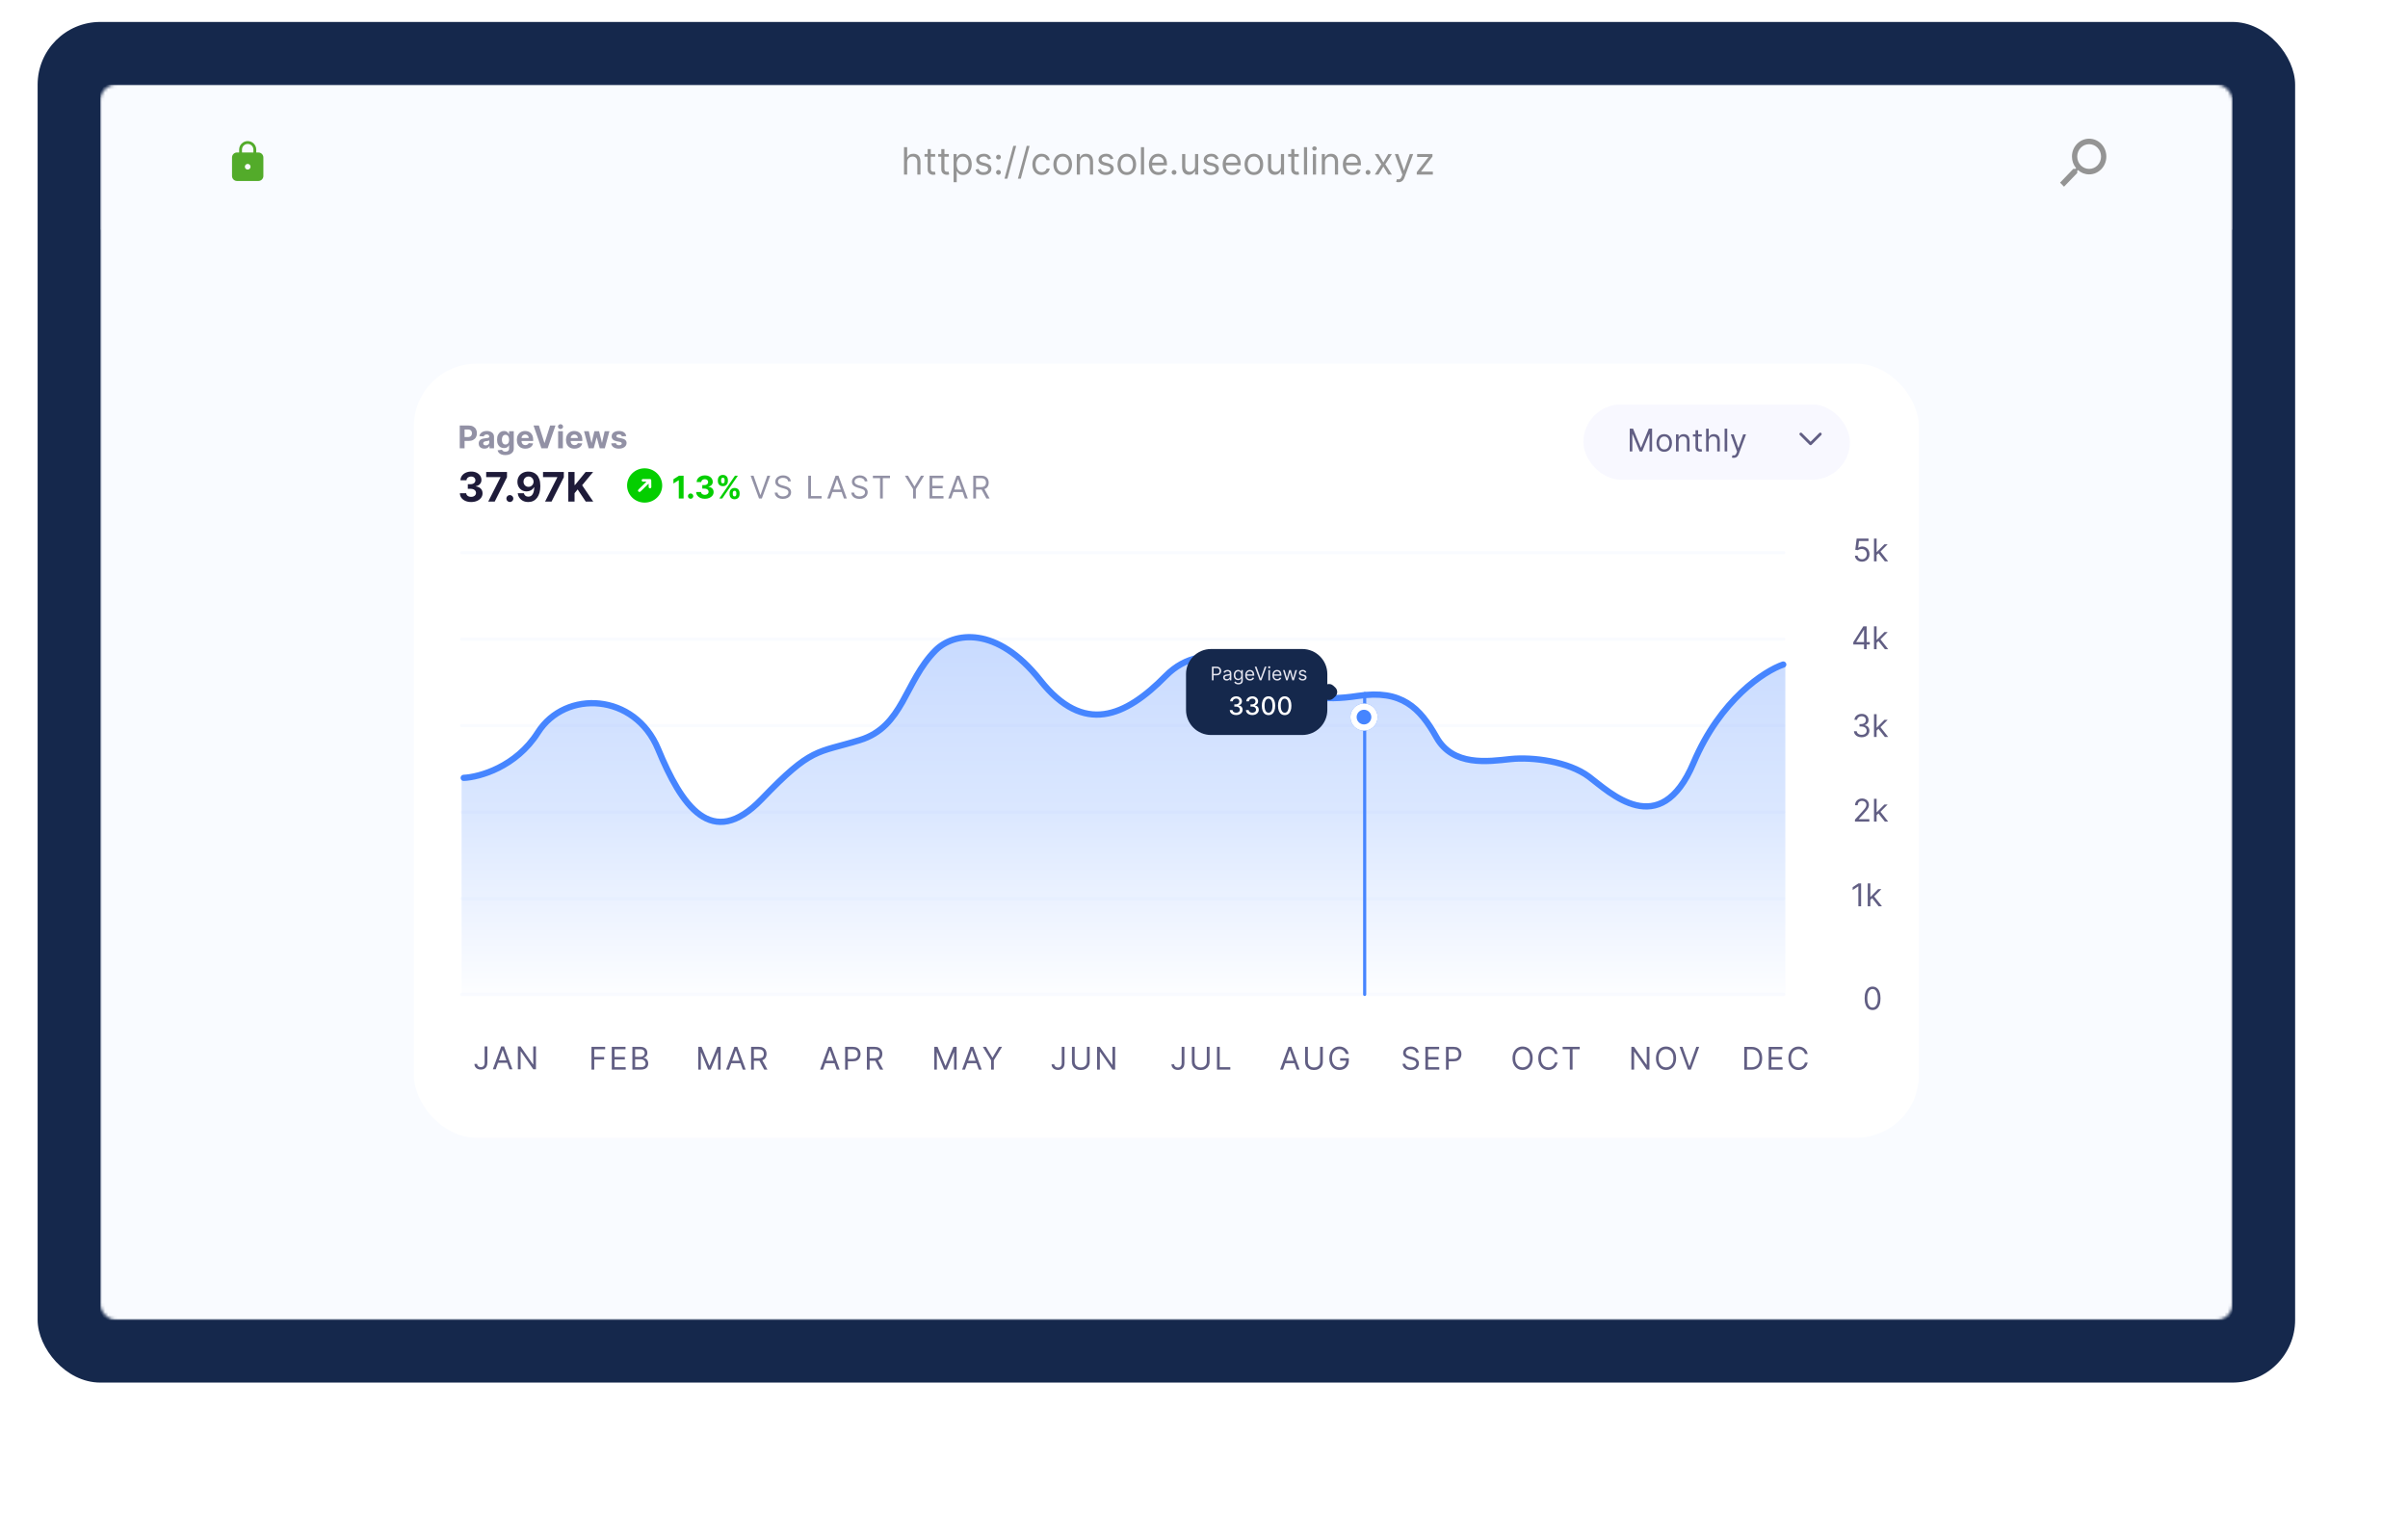 <svg width="768" height="483" viewBox="0 0 768 483" fill="none" xmlns="http://www.w3.org/2000/svg">
<g filter="url(#filter0_dii_166_3851)">
<rect x="24" y="20" width="720" height="434" rx="20" fill="#15284C"/>
<mask id="mask0_166_3851" style="mask-type:alpha" maskUnits="userSpaceOnUse" x="44" y="40" width="680" height="394">
<rect x="44" y="40" width="680" height="394" rx="5" fill="#8F8F8F"/>
</mask>
<g mask="url(#mask0_166_3851)">
<rect x="44" y="40" width="680" height="394" rx="3" fill="#F9FBFF"/>
<g filter="url(#filter1_d_166_3851)">
<rect x="144" y="127" width="480" height="246.908" rx="20" fill="white"/>
</g>
<path d="M166.564 346.792H167.444V351.991C167.444 352.455 167.359 352.849 167.189 353.174C167.018 353.498 166.778 353.744 166.468 353.912C166.158 354.08 165.792 354.164 165.371 354.164C164.973 354.164 164.619 354.092 164.309 353.948C163.999 353.801 163.755 353.593 163.577 353.323C163.4 353.053 163.311 352.732 163.311 352.36H164.177C164.177 352.566 164.228 352.746 164.33 352.9C164.434 353.052 164.576 353.17 164.756 353.255C164.936 353.341 165.141 353.383 165.371 353.383C165.624 353.383 165.839 353.33 166.017 353.223C166.194 353.117 166.329 352.961 166.422 352.755C166.516 352.546 166.564 352.292 166.564 351.991V346.792ZM170.108 354.065H169.184L171.855 346.792H172.764L175.434 354.065H174.511L172.338 347.943H172.281L170.108 354.065ZM170.449 351.224H174.17V352.005H170.449V351.224ZM182.934 346.792V354.065H182.082L178.119 348.355H178.048V354.065H177.167V346.792H178.019L181.997 352.517H182.068V346.792H182.934Z" fill="#615E83"/>
<path d="M200.647 354.184V346.911H205.008V347.692H201.528V350.15H204.681V350.931H201.528V354.184H200.647ZM207.116 354.184V346.911H211.505V347.692H207.997V350.15H211.278V350.931H207.997V353.402H211.562V354.184H207.116ZM213.693 354.184V346.911H216.235C216.742 346.911 217.16 346.998 217.489 347.174C217.818 347.346 218.063 347.58 218.224 347.873C218.385 348.164 218.465 348.488 218.465 348.843C218.465 349.155 218.41 349.413 218.298 349.617C218.189 349.82 218.045 349.981 217.865 350.1C217.688 350.218 217.495 350.306 217.286 350.363V350.434C217.509 350.448 217.733 350.526 217.957 350.668C218.182 350.81 218.371 351.014 218.522 351.279C218.674 351.544 218.749 351.868 218.749 352.252C218.749 352.616 218.667 352.944 218.501 353.235C218.335 353.527 218.073 353.757 217.716 353.928C217.359 354.098 216.893 354.184 216.32 354.184H213.693ZM214.573 353.402H216.32C216.896 353.402 217.304 353.291 217.546 353.069C217.789 352.844 217.911 352.571 217.911 352.252C217.911 352.006 217.849 351.778 217.723 351.57C217.598 351.359 217.419 351.191 217.187 351.066C216.955 350.938 216.68 350.874 216.363 350.874H214.573V353.402ZM214.573 350.107H216.207C216.472 350.107 216.711 350.055 216.924 349.951C217.14 349.846 217.31 349.7 217.435 349.51C217.563 349.321 217.627 349.098 217.627 348.843C217.627 348.523 217.516 348.252 217.293 348.029C217.071 347.805 216.718 347.692 216.235 347.692H214.573V350.107Z" fill="#615E83"/>
<path d="M234.702 346.911H235.753L238.224 352.948H238.31L240.781 346.911H241.832V354.184H241.008V348.658H240.937L238.665 354.184H237.869L235.597 348.658H235.526V354.184H234.702V346.911ZM244.496 354.184H243.573L246.244 346.911H247.153L249.823 354.184H248.9L246.727 348.061H246.67L244.496 354.184ZM244.837 351.343H248.559V352.124H244.837V351.343ZM251.556 354.184V346.911H254.013C254.582 346.911 255.048 347.008 255.412 347.202C255.777 347.394 256.047 347.658 256.222 347.994C256.397 348.33 256.485 348.712 256.485 349.141C256.485 349.569 256.397 349.949 256.222 350.281C256.047 350.612 255.778 350.873 255.416 351.062C255.054 351.249 254.591 351.343 254.028 351.343H252.039V350.547H253.999C254.387 350.547 254.7 350.49 254.937 350.377C255.176 350.263 255.349 350.102 255.455 349.894C255.564 349.683 255.618 349.432 255.618 349.141C255.618 348.85 255.564 348.595 255.455 348.377C255.346 348.16 255.172 347.992 254.933 347.873C254.694 347.752 254.378 347.692 253.985 347.692H252.437V354.184H251.556ZM254.979 350.917L256.769 354.184H255.746L253.985 350.917H254.979Z" fill="#615E83"/>
<path d="M274.479 354.184H273.555L276.226 346.911H277.135L279.805 354.184H278.882L276.709 348.061H276.652L274.479 354.184ZM274.82 351.343H278.541V352.124H274.82V351.343ZM281.538 354.184V346.911H283.996C284.566 346.911 285.032 347.014 285.395 347.22C285.759 347.423 286.029 347.699 286.204 348.047C286.38 348.395 286.467 348.783 286.467 349.212C286.467 349.641 286.38 350.03 286.204 350.38C286.032 350.731 285.764 351.01 285.402 351.218C285.04 351.424 284.576 351.527 284.01 351.527H282.248V350.746H283.981C284.372 350.746 284.686 350.679 284.922 350.544C285.159 350.409 285.331 350.226 285.437 349.997C285.546 349.765 285.601 349.503 285.601 349.212C285.601 348.921 285.546 348.66 285.437 348.431C285.331 348.201 285.158 348.021 284.919 347.891C284.68 347.758 284.362 347.692 283.967 347.692H282.419V354.184H281.538ZM288.486 354.184V346.911H290.943C291.511 346.911 291.978 347.008 292.342 347.202C292.707 347.394 292.977 347.658 293.152 347.994C293.327 348.33 293.415 348.712 293.415 349.141C293.415 349.569 293.327 349.949 293.152 350.281C292.977 350.612 292.708 350.873 292.346 351.062C291.984 351.249 291.521 351.343 290.957 351.343H288.969V350.547H290.929C291.317 350.547 291.63 350.49 291.866 350.377C292.106 350.263 292.278 350.102 292.385 349.894C292.494 349.683 292.548 349.432 292.548 349.141C292.548 348.85 292.494 348.595 292.385 348.377C292.276 348.16 292.102 347.992 291.863 347.873C291.624 347.752 291.308 347.692 290.915 347.692H289.366V354.184H288.486ZM291.909 350.917L293.699 354.184H292.676L290.915 350.917H291.909Z" fill="#615E83"/>
<path d="M309.975 346.911H311.026L313.498 352.948H313.583L316.055 346.911H317.106V354.184H316.282V348.658H316.211L313.938 354.184H313.143L310.87 348.658H310.799V354.184H309.975V346.911ZM319.77 354.184H318.846L321.517 346.911H322.426L325.096 354.184H324.173L322 348.061H321.943L319.77 354.184ZM320.111 351.343H323.832V352.124H320.111V351.343ZM325.462 346.911H326.471L328.488 350.306H328.573L330.59 346.911H331.598L328.971 351.186V354.184H328.09V351.186L325.462 346.911Z" fill="#615E83"/>
<path d="M350.639 346.911H351.52V352.11C351.52 352.574 351.435 352.968 351.264 353.292C351.094 353.617 350.854 353.863 350.543 354.031C350.233 354.199 349.867 354.283 349.446 354.283C349.048 354.283 348.694 354.211 348.384 354.066C348.074 353.92 347.83 353.711 347.653 353.441C347.475 353.172 347.386 352.851 347.386 352.479H348.253C348.253 352.685 348.304 352.865 348.406 353.019C348.51 353.17 348.652 353.289 348.832 353.374C349.012 353.459 349.216 353.502 349.446 353.502C349.699 353.502 349.915 353.449 350.092 353.342C350.27 353.235 350.405 353.079 350.497 352.873C350.592 352.665 350.639 352.41 350.639 352.11V346.911ZM358.658 346.911H359.538V351.726C359.538 352.223 359.421 352.667 359.187 353.058C358.955 353.446 358.627 353.753 358.203 353.978C357.779 354.2 357.282 354.311 356.712 354.311C356.141 354.311 355.644 354.2 355.22 353.978C354.796 353.753 354.467 353.446 354.233 353.058C354.001 352.667 353.885 352.223 353.885 351.726V346.911H354.766V351.655C354.766 352.01 354.844 352.326 355 352.603C355.156 352.878 355.379 353.095 355.668 353.253C355.959 353.409 356.307 353.488 356.712 353.488C357.116 353.488 357.464 353.409 357.756 353.253C358.047 353.095 358.269 352.878 358.423 352.603C358.579 352.326 358.658 352.01 358.658 351.655V346.911ZM367.664 346.911V354.184H366.812L362.849 348.473H362.778V354.184H361.897V346.911H362.749L366.727 352.635H366.798V346.911H367.664Z" fill="#615E83"/>
<path d="M388.876 346.911H389.757V352.11C389.757 352.574 389.671 352.968 389.501 353.292C389.33 353.617 389.09 353.863 388.78 354.031C388.47 354.199 388.104 354.283 387.683 354.283C387.285 354.283 386.931 354.211 386.621 354.066C386.311 353.92 386.067 353.711 385.889 353.441C385.712 353.172 385.623 352.851 385.623 352.479H386.49C386.49 352.685 386.54 352.865 386.642 353.019C386.746 353.17 386.888 353.289 387.068 353.374C387.248 353.459 387.453 353.502 387.683 353.502C387.936 353.502 388.151 353.449 388.329 353.342C388.507 353.235 388.642 353.079 388.734 352.873C388.829 352.665 388.876 352.41 388.876 352.11V346.911ZM396.894 346.911H397.775V351.726C397.775 352.223 397.658 352.667 397.423 353.058C397.191 353.446 396.863 353.753 396.44 353.978C396.016 354.2 395.519 354.311 394.948 354.311C394.378 354.311 393.88 354.2 393.457 353.978C393.033 353.753 392.704 353.446 392.47 353.058C392.237 352.667 392.121 352.223 392.121 351.726V346.911H393.002V351.655C393.002 352.01 393.08 352.326 393.237 352.603C393.393 352.878 393.615 353.095 393.904 353.253C394.195 353.409 394.543 353.488 394.948 353.488C395.353 353.488 395.701 353.409 395.992 353.253C396.283 353.095 396.506 352.878 396.66 352.603C396.816 352.326 396.894 352.01 396.894 351.655V346.911ZM400.134 354.184V346.911H401.014V353.402H404.395V354.184H400.134Z" fill="#615E83"/>
<path d="M421.188 354.184H420.264L422.935 346.911H423.844L426.514 354.184H425.591L423.418 348.061H423.361L421.188 354.184ZM421.529 351.343H425.25V352.124H421.529V351.343ZM433.02 346.911H433.901V351.726C433.901 352.223 433.783 352.667 433.549 353.058C433.317 353.446 432.989 353.753 432.565 353.978C432.142 354.2 431.644 354.311 431.074 354.311C430.503 354.311 430.006 354.2 429.582 353.978C429.159 353.753 428.83 353.446 428.595 353.058C428.363 352.667 428.247 352.223 428.247 351.726V346.911H429.128V351.655C429.128 352.01 429.206 352.326 429.362 352.603C429.518 352.878 429.741 353.095 430.03 353.253C430.321 353.409 430.669 353.488 431.074 353.488C431.479 353.488 431.827 353.409 432.118 353.253C432.409 353.095 432.632 352.878 432.786 352.603C432.942 352.326 433.02 352.01 433.02 351.655V346.911ZM441.231 349.184C441.153 348.944 441.05 348.73 440.922 348.541C440.796 348.349 440.646 348.186 440.471 348.051C440.298 347.916 440.102 347.813 439.881 347.742C439.661 347.671 439.42 347.635 439.157 347.635C438.726 347.635 438.334 347.747 437.982 347.969C437.629 348.192 437.348 348.52 437.14 348.953C436.932 349.386 436.827 349.917 436.827 350.547C436.827 351.177 436.933 351.708 437.144 352.142C437.354 352.575 437.639 352.903 437.999 353.125C438.359 353.348 438.764 353.459 439.214 353.459C439.631 353.459 439.997 353.37 440.315 353.193C440.634 353.013 440.883 352.76 441.06 352.433C441.24 352.104 441.33 351.717 441.33 351.272L441.6 351.328H439.413V350.547H442.183V351.328C442.183 351.927 442.055 352.448 441.799 352.891C441.546 353.334 441.195 353.677 440.748 353.921C440.303 354.162 439.791 354.283 439.214 354.283C438.57 354.283 438.004 354.132 437.516 353.828C437.031 353.525 436.652 353.095 436.38 352.536C436.11 351.977 435.975 351.314 435.975 350.547C435.975 349.972 436.052 349.455 436.206 348.995C436.362 348.534 436.582 348.141 436.867 347.816C437.151 347.492 437.487 347.243 437.875 347.071C438.263 346.898 438.691 346.811 439.157 346.811C439.541 346.811 439.898 346.869 440.229 346.985C440.563 347.099 440.86 347.261 441.121 347.472C441.384 347.68 441.603 347.93 441.778 348.221C441.953 348.51 442.074 348.831 442.14 349.184H441.231Z" fill="#615E83"/>
<path d="M463.601 348.729C463.559 348.369 463.386 348.09 463.083 347.891C462.78 347.692 462.408 347.593 461.968 347.593C461.646 347.593 461.364 347.645 461.123 347.749C460.884 347.853 460.696 347.996 460.562 348.179C460.429 348.361 460.363 348.568 460.363 348.8C460.363 348.994 460.409 349.161 460.501 349.301C460.596 349.438 460.717 349.553 460.863 349.645C461.01 349.735 461.164 349.81 461.325 349.869C461.486 349.926 461.634 349.972 461.769 350.007L462.508 350.206C462.697 350.256 462.908 350.325 463.14 350.412C463.374 350.5 463.598 350.619 463.811 350.771C464.026 350.92 464.204 351.112 464.344 351.346C464.483 351.581 464.553 351.868 464.553 352.209C464.553 352.602 464.45 352.957 464.244 353.275C464.04 353.592 463.742 353.844 463.349 354.031C462.959 354.218 462.484 354.311 461.925 354.311C461.404 354.311 460.953 354.227 460.572 354.059C460.193 353.891 459.895 353.657 459.677 353.356C459.462 353.056 459.34 352.706 459.312 352.309H460.221C460.244 352.583 460.337 352.81 460.498 352.99C460.661 353.168 460.867 353.301 461.116 353.388C461.366 353.473 461.636 353.516 461.925 353.516C462.261 353.516 462.563 353.462 462.831 353.353C463.098 353.241 463.31 353.087 463.466 352.891C463.623 352.692 463.701 352.46 463.701 352.195C463.701 351.953 463.633 351.757 463.498 351.605C463.363 351.454 463.186 351.331 462.966 351.236C462.745 351.141 462.508 351.059 462.252 350.988L461.357 350.732C460.789 350.569 460.339 350.335 460.008 350.032C459.676 349.729 459.51 349.333 459.51 348.843C459.51 348.435 459.62 348.08 459.841 347.777C460.063 347.472 460.362 347.235 460.736 347.067C461.112 346.897 461.532 346.811 461.996 346.811C462.465 346.811 462.882 346.895 463.246 347.064C463.611 347.229 463.9 347.457 464.113 347.745C464.328 348.034 464.442 348.362 464.454 348.729H463.601ZM466.601 354.184V346.911H470.99V347.692H467.482V350.15H470.763V350.931H467.482V353.402H471.047V354.184H466.601ZM473.178 354.184V346.911H475.635C476.206 346.911 476.672 347.014 477.034 347.22C477.399 347.423 477.669 347.699 477.844 348.047C478.019 348.395 478.107 348.783 478.107 349.212C478.107 349.641 478.019 350.03 477.844 350.38C477.671 350.731 477.403 351.01 477.041 351.218C476.679 351.424 476.215 351.527 475.649 351.527H473.888V350.746H475.621C476.011 350.746 476.325 350.679 476.562 350.544C476.799 350.409 476.97 350.226 477.077 349.997C477.186 349.765 477.24 349.503 477.24 349.212C477.24 348.921 477.186 348.66 477.077 348.431C476.97 348.201 476.797 348.021 476.558 347.891C476.319 347.758 476.002 347.692 475.607 347.692H474.058V354.184H473.178Z" fill="#615E83"/>
<path d="M500.822 350.547C500.822 351.314 500.683 351.977 500.406 352.536C500.129 353.095 499.749 353.525 499.266 353.828C498.783 354.132 498.232 354.283 497.611 354.283C496.991 354.283 496.44 354.132 495.957 353.828C495.474 353.525 495.094 353.095 494.817 352.536C494.54 351.977 494.401 351.314 494.401 350.547C494.401 349.78 494.54 349.117 494.817 348.559C495.094 348 495.474 347.569 495.957 347.266C496.44 346.963 496.991 346.811 497.611 346.811C498.232 346.811 498.783 346.963 499.266 347.266C499.749 347.569 500.129 348 500.406 348.559C500.683 349.117 500.822 349.78 500.822 350.547ZM499.969 350.547C499.969 349.917 499.864 349.386 499.653 348.953C499.445 348.52 499.162 348.192 498.805 347.969C498.449 347.747 498.052 347.635 497.611 347.635C497.171 347.635 496.772 347.747 496.415 347.969C496.06 348.192 495.777 348.52 495.566 348.953C495.358 349.386 495.253 349.917 495.253 350.547C495.253 351.177 495.358 351.708 495.566 352.142C495.777 352.575 496.06 352.903 496.415 353.125C496.772 353.348 497.171 353.459 497.611 353.459C498.052 353.459 498.449 353.348 498.805 353.125C499.162 352.903 499.445 352.575 499.653 352.142C499.864 351.708 499.969 351.177 499.969 350.547ZM508.755 349.184H507.874C507.822 348.93 507.731 348.708 507.601 348.516C507.473 348.324 507.317 348.163 507.132 348.033C506.95 347.9 506.747 347.801 506.525 347.735C506.302 347.668 506.07 347.635 505.829 347.635C505.388 347.635 504.989 347.747 504.632 347.969C504.277 348.192 503.994 348.52 503.783 348.953C503.575 349.386 503.471 349.917 503.471 350.547C503.471 351.177 503.575 351.708 503.783 352.142C503.994 352.575 504.277 352.903 504.632 353.125C504.989 353.348 505.388 353.459 505.829 353.459C506.07 353.459 506.302 353.426 506.525 353.36C506.747 353.293 506.95 353.195 507.132 353.065C507.317 352.932 507.473 352.77 507.601 352.578C507.731 352.384 507.822 352.162 507.874 351.911H508.755C508.688 352.283 508.568 352.615 508.393 352.909C508.217 353.202 508 353.452 507.739 353.658C507.479 353.862 507.186 354.017 506.862 354.123C506.54 354.23 506.196 354.283 505.829 354.283C505.208 354.283 504.657 354.132 504.174 353.828C503.691 353.525 503.311 353.095 503.034 352.536C502.757 351.977 502.618 351.314 502.618 350.547C502.618 349.78 502.757 349.117 503.034 348.559C503.311 348 503.691 347.569 504.174 347.266C504.657 346.963 505.208 346.811 505.829 346.811C506.196 346.811 506.54 346.865 506.862 346.971C507.186 347.078 507.479 347.234 507.739 347.44C508 347.644 508.217 347.892 508.393 348.186C508.568 348.477 508.688 348.81 508.755 349.184ZM510.38 347.692V346.911H515.835V347.692H513.548V354.184H512.667V347.692H510.38Z" fill="#615E83"/>
<path d="M538.07 346.911V354.184H537.217L533.254 348.473H533.183V354.184H532.303V346.911H533.155L537.132 352.635H537.203V346.911H538.07ZM546.568 350.547C546.568 351.314 546.43 351.977 546.153 352.536C545.876 353.095 545.496 353.525 545.013 353.828C544.53 354.132 543.978 354.283 543.358 354.283C542.738 354.283 542.186 354.132 541.703 353.828C541.22 353.525 540.84 353.095 540.563 352.536C540.286 351.977 540.148 351.314 540.148 350.547C540.148 349.78 540.286 349.117 540.563 348.559C540.84 348 541.22 347.569 541.703 347.266C542.186 346.963 542.738 346.811 543.358 346.811C543.978 346.811 544.53 346.963 545.013 347.266C545.496 347.569 545.876 348 546.153 348.559C546.43 349.117 546.568 349.78 546.568 350.547ZM545.716 350.547C545.716 349.917 545.611 349.386 545.4 348.953C545.192 348.52 544.909 348.192 544.551 347.969C544.196 347.747 543.798 347.635 543.358 347.635C542.918 347.635 542.519 347.747 542.161 347.969C541.806 348.192 541.523 348.52 541.313 348.953C541.104 349.386 541 349.917 541 350.547C541 351.177 541.104 351.708 541.313 352.142C541.523 352.575 541.806 352.903 542.161 353.125C542.519 353.348 542.918 353.459 543.358 353.459C543.798 353.459 544.196 353.348 544.551 353.125C544.909 352.903 545.192 352.575 545.4 352.142C545.611 351.708 545.716 351.177 545.716 350.547ZM548.606 346.911L550.765 353.033H550.85L553.009 346.911H553.932L551.262 354.184H550.353L547.682 346.911H548.606Z" fill="#615E83"/>
<path d="M570.554 354.202H568.309V346.93H570.653C571.359 346.93 571.962 347.075 572.464 347.366C572.966 347.655 573.351 348.071 573.618 348.613C573.886 349.153 574.02 349.799 574.02 350.552C574.02 351.309 573.885 351.962 573.615 352.508C573.345 353.053 572.952 353.472 572.436 353.765C571.92 354.057 571.292 354.202 570.554 354.202ZM569.19 353.421H570.497C571.098 353.421 571.597 353.305 571.992 353.073C572.387 352.841 572.682 352.511 572.876 352.082C573.07 351.654 573.167 351.144 573.167 350.552C573.167 349.965 573.072 349.459 572.88 349.035C572.688 348.609 572.402 348.283 572.02 348.055C571.639 347.826 571.165 347.711 570.596 347.711H569.19V353.421ZM576.097 354.202V346.93H580.486V347.711H576.978V350.168H580.259V350.949H576.978V353.421H580.543V354.202H576.097ZM588.526 349.202H587.645C587.593 348.949 587.502 348.726 587.372 348.535C587.244 348.343 587.088 348.182 586.903 348.052C586.721 347.919 586.518 347.82 586.296 347.753C586.073 347.687 585.841 347.654 585.6 347.654C585.159 347.654 584.76 347.765 584.403 347.988C584.048 348.21 583.765 348.538 583.554 348.971C583.346 349.405 583.242 349.936 583.242 350.566C583.242 351.196 583.346 351.727 583.554 352.16C583.765 352.594 584.048 352.921 584.403 353.144C584.76 353.367 585.159 353.478 585.6 353.478C585.841 353.478 586.073 353.445 586.296 353.378C586.518 353.312 586.721 353.214 586.903 353.084C587.088 352.951 587.244 352.789 587.372 352.597C587.502 352.403 587.593 352.18 587.645 351.93H588.526C588.46 352.301 588.339 352.634 588.164 352.927C587.988 353.221 587.771 353.471 587.51 353.677C587.25 353.88 586.957 354.035 586.633 354.142C586.311 354.248 585.967 354.302 585.6 354.302C584.979 354.302 584.428 354.15 583.945 353.847C583.462 353.544 583.082 353.113 582.805 352.555C582.528 351.996 582.389 351.333 582.389 350.566C582.389 349.799 582.528 349.136 582.805 348.577C583.082 348.019 583.462 347.588 583.945 347.285C584.428 346.982 584.979 346.83 585.6 346.83C585.967 346.83 586.311 346.883 586.633 346.99C586.957 347.096 587.25 347.253 587.51 347.459C587.771 347.662 587.988 347.911 588.164 348.204C588.339 348.496 588.46 348.828 588.526 349.202Z" fill="#615E83"/>
<path d="M609.232 335.164C608.697 335.164 608.242 335.019 607.865 334.728C607.489 334.434 607.201 334.009 607.002 333.453C606.803 332.894 606.704 332.219 606.704 331.429C606.704 330.643 606.803 329.971 607.002 329.415C607.204 328.856 607.492 328.43 607.869 328.137C608.248 327.841 608.702 327.693 609.232 327.693C609.763 327.693 610.216 327.841 610.593 328.137C610.971 328.43 611.26 328.856 611.459 329.415C611.66 329.971 611.761 330.643 611.761 331.429C611.761 332.219 611.661 332.894 611.463 333.453C611.264 334.009 610.976 334.434 610.6 334.728C610.223 335.019 609.767 335.164 609.232 335.164ZM609.232 334.383C609.763 334.383 610.175 334.127 610.468 333.616C610.762 333.105 610.909 332.376 610.909 331.429C610.909 330.799 610.841 330.263 610.706 329.82C610.574 329.377 610.382 329.04 610.131 328.808C609.882 328.576 609.583 328.46 609.232 328.46C608.707 328.46 608.296 328.719 608 329.238C607.704 329.754 607.556 330.484 607.556 331.429C607.556 332.058 607.623 332.593 607.755 333.034C607.888 333.474 608.078 333.809 608.327 334.039C608.578 334.268 608.88 334.383 609.232 334.383Z" fill="#615E83"/>
<path d="M605.579 294.792V302.065H604.699V295.716H604.656L602.88 296.894V296L604.699 294.792H605.579ZM608.466 300.076L608.452 299.039H608.623L611.009 296.61H612.046L609.503 299.181H609.432L608.466 300.076ZM607.685 302.065V294.792H608.523V302.065H607.685ZM611.151 302.065L609.02 299.366L609.617 298.784L612.216 302.065H611.151Z" fill="#615E83"/>
<path d="M603.616 275.065V274.426L606.017 271.798C606.298 271.49 606.53 271.223 606.713 270.995C606.895 270.766 607.03 270.55 607.118 270.349C607.208 270.145 607.252 269.932 607.252 269.71C607.252 269.454 607.191 269.233 607.068 269.046C606.947 268.859 606.781 268.714 606.571 268.613C606.36 268.511 606.123 268.46 605.86 268.46C605.581 268.46 605.337 268.518 605.129 268.634C604.923 268.747 604.763 268.907 604.65 269.113C604.538 269.319 604.483 269.561 604.483 269.838H603.645C603.645 269.412 603.743 269.037 603.939 268.716C604.136 268.394 604.403 268.143 604.742 267.963C605.083 267.783 605.465 267.693 605.889 267.693C606.315 267.693 606.693 267.783 607.022 267.963C607.351 268.143 607.609 268.385 607.796 268.691C607.983 268.996 608.076 269.336 608.076 269.71C608.076 269.977 608.028 270.239 607.931 270.495C607.836 270.748 607.67 271.031 607.434 271.343C607.199 271.653 606.874 272.032 606.457 272.48L604.824 274.227V274.284H608.204V275.065H603.616ZM610.466 273.076L610.452 272.039H610.623L613.009 269.61H614.046L611.503 272.181H611.432L610.466 273.076ZM609.685 275.065V267.792H610.523V275.065H609.685ZM613.151 275.065L611.02 272.366L611.617 271.784L614.216 275.065H613.151Z" fill="#615E83"/>
<path d="M605.761 248.164C605.292 248.164 604.874 248.084 604.507 247.923C604.143 247.762 603.853 247.538 603.637 247.252C603.424 246.963 603.308 246.628 603.289 246.247H604.184C604.203 246.481 604.284 246.684 604.426 246.854C604.568 247.022 604.754 247.152 604.983 247.245C605.213 247.337 605.467 247.383 605.747 247.383C606.059 247.383 606.336 247.329 606.578 247.22C606.819 247.111 607.009 246.959 607.146 246.765C607.283 246.571 607.352 246.346 607.352 246.091C607.352 245.823 607.286 245.587 607.153 245.384C607.02 245.178 606.826 245.017 606.571 244.901C606.315 244.785 606.002 244.727 605.633 244.727H605.051V243.946H605.633C605.922 243.946 606.175 243.894 606.393 243.789C606.613 243.685 606.785 243.538 606.908 243.349C607.033 243.16 607.096 242.937 607.096 242.681C607.096 242.435 607.042 242.221 606.933 242.039C606.824 241.856 606.67 241.714 606.471 241.613C606.275 241.511 606.043 241.46 605.775 241.46C605.524 241.46 605.288 241.506 605.065 241.598C604.845 241.688 604.665 241.82 604.525 241.992C604.386 242.163 604.31 242.369 604.298 242.61H603.446C603.46 242.229 603.575 241.895 603.79 241.609C604.006 241.32 604.287 241.095 604.635 240.934C604.986 240.773 605.37 240.693 605.789 240.693C606.239 240.693 606.625 240.784 606.947 240.966C607.269 241.146 607.516 241.384 607.689 241.68C607.862 241.976 607.949 242.296 607.949 242.639C607.949 243.048 607.841 243.398 607.625 243.686C607.412 243.975 607.122 244.175 606.755 244.287V244.343C607.215 244.419 607.573 244.614 607.831 244.929C608.089 245.242 608.218 245.629 608.218 246.091C608.218 246.486 608.111 246.841 607.895 247.156C607.682 247.468 607.391 247.715 607.022 247.894C606.652 248.074 606.232 248.164 605.761 248.164ZM610.466 246.076L610.452 245.039H610.623L613.009 242.61H614.046L611.503 245.181H611.432L610.466 246.076ZM609.685 248.065V240.792H610.523V248.065H609.685ZM613.151 248.065L611.02 245.366L611.617 244.784L614.216 248.065H613.151Z" fill="#615E83"/>
<path d="M603.084 218.573V217.849L606.28 212.792H606.806V213.914H606.451L604.036 217.735V217.792H608.34V218.573H603.084ZM606.508 220.065V218.353V218.016V212.792H607.346V220.065H606.508ZM610.466 218.076L610.452 217.039H610.623L613.009 214.61H614.046L611.503 217.181H611.432L610.466 218.076ZM609.685 220.065V212.792H610.523V220.065H609.685ZM613.151 220.065L611.02 217.366L611.617 216.784L614.216 220.065H613.151Z" fill="#615E83"/>
<path d="M605.86 192.164C605.443 192.164 605.068 192.082 604.734 191.916C604.4 191.75 604.133 191.523 603.931 191.234C603.73 190.945 603.62 190.616 603.601 190.247H604.453C604.486 190.576 604.636 190.848 604.901 191.064C605.168 191.277 605.488 191.383 605.86 191.383C606.158 191.383 606.423 191.313 606.655 191.174C606.889 191.034 607.073 190.842 607.205 190.598C607.34 190.352 607.408 190.074 607.408 189.764C607.408 189.447 607.338 189.164 607.198 188.915C607.061 188.664 606.872 188.466 606.63 188.322C606.389 188.178 606.113 188.104 605.803 188.102C605.58 188.1 605.352 188.134 605.117 188.205C604.883 188.274 604.69 188.362 604.539 188.471L603.715 188.372L604.155 184.792H607.933V185.573H604.894L604.638 187.718H604.681C604.83 187.6 605.017 187.502 605.242 187.424C605.467 187.345 605.701 187.306 605.945 187.306C606.39 187.306 606.786 187.413 607.134 187.626C607.485 187.837 607.759 188.126 607.958 188.492C608.16 188.859 608.26 189.278 608.26 189.75C608.26 190.214 608.156 190.628 607.948 190.992C607.742 191.355 607.458 191.641 607.095 191.852C606.733 192.06 606.321 192.164 605.86 192.164ZM610.466 190.076L610.452 189.039H610.623L613.009 186.61H614.046L611.503 189.181H611.432L610.466 190.076ZM609.685 192.065V184.792H610.523V192.065H609.685ZM613.151 192.065L611.02 189.366L611.617 188.784L614.216 192.065H613.151Z" fill="#615E83"/>
<line x1="159.213" y1="189.281" x2="580.906" y2="189.281" stroke="#F9FBFF" stroke-linecap="round"/>
<line x1="159.213" y1="216.867" x2="580.906" y2="216.867" stroke="#F9FBFF" stroke-linecap="round"/>
<line x1="159.213" y1="244.453" x2="580.906" y2="244.453" stroke="#F9FBFF" stroke-linecap="round"/>
<line x1="159.213" y1="272.04" x2="580.906" y2="272.04" stroke="#F9FBFF" stroke-linecap="round"/>
<line x1="159.213" y1="299.626" x2="580.906" y2="299.626" stroke="#F9FBFF" stroke-linecap="round"/>
<line x1="159.213" y1="330.189" x2="580.906" y2="330.189" stroke="#F9FBFF" stroke-linecap="round"/>
<g style="mix-blend-mode:multiply" opacity="0.33">
<path d="M182.941 246.76C175.912 257.788 164.194 261.002 159.214 261.231V330.328H581.406V225.087C575.424 227.11 561.308 236.217 552.704 256.455C541.949 281.752 525.741 265.695 519.227 260.848C512.713 256 501.201 254.485 494.081 255.243C486.962 256 475.752 257.666 470.45 248.275C465.148 238.883 459.796 232.776 445.305 235.096C432.429 235.55 426.824 235.399 420.765 230.854C414.706 226.31 396.679 215.706 383.804 228.734C370.928 241.761 357.598 247.669 343.661 230.097C329.725 212.525 314.88 214.646 309.124 220.402C303.368 226.159 299.577 243.705 285.706 248.862C273.918 251.205 267.031 255.058 254.591 267.967C238.534 284.63 228.839 269.936 221.417 252.062C213.994 234.187 191.727 232.975 182.941 246.76Z" fill="url(#paint0_linear_166_3851)"/>
</g>
<path d="M159.902 261.113C164.867 260.884 176.547 257.67 183.553 246.642C192.311 232.857 214.507 234.069 221.905 251.944C229.304 269.819 238.967 284.512 254.973 267.849C270.978 251.186 272.436 253.306 286.228 249.066C300.153 244.785 300.473 230.384 310.383 220.441C316.121 214.685 329.865 212.408 343.756 229.979C357.648 247.551 370.935 241.643 383.77 228.616C396.604 215.589 414.572 226.192 420.612 230.737C426.652 235.281 433.873 236.691 445.073 234.978C459.026 232.843 464.853 238.765 470.137 248.157C475.422 257.549 486.596 255.882 493.692 255.125C500.789 254.368 512.264 255.882 518.757 260.73C525.25 265.577 541.406 281.634 552.127 256.337C560.703 236.099 574.773 226.993 580.736 224.969" stroke="#4685FF" stroke-width="2" stroke-linecap="round" stroke-linejoin="round"/>
<line x1="447.246" y1="234.228" x2="447.246" y2="330.189" stroke="#4685FF" stroke-linecap="round"/>
<g filter="url(#filter2_d_166_3851)">
<circle cx="447.026" cy="233.728" r="4.343" fill="#4685FF"/>
<circle cx="447.026" cy="233.728" r="3.343" stroke="white" stroke-width="2"/>
</g>
<path fill-rule="evenodd" clip-rule="evenodd" d="M437.831 235.205C438.7 234.412 438.7 233.044 437.831 232.251L437.231 231.703C436.669 231.189 435.957 231.075 435.334 231.255L435.334 228.012C435.334 223.593 431.752 220.012 427.334 220.012L398.267 220.012C393.849 220.012 390.267 223.593 390.267 228.012L390.267 239.444C390.267 243.863 393.849 247.444 398.267 247.444L427.334 247.444C431.752 247.444 435.334 243.863 435.334 239.444L435.334 236.201C435.957 236.381 436.669 236.267 437.231 235.753L437.831 235.205Z" fill="#15284C"/>
<path d="M406.265 241.08C405.875 241.08 405.526 241.012 405.219 240.878C404.915 240.743 404.673 240.557 404.495 240.318C404.319 240.078 404.224 239.799 404.211 239.483H405.103C405.114 239.655 405.172 239.805 405.276 239.932C405.382 240.057 405.521 240.153 405.691 240.222C405.861 240.29 406.051 240.324 406.259 240.324C406.488 240.324 406.691 240.284 406.867 240.205C407.045 240.125 407.184 240.014 407.285 239.872C407.385 239.728 407.435 239.562 407.435 239.375C407.435 239.18 407.385 239.009 407.285 238.861C407.186 238.711 407.041 238.594 406.85 238.509C406.661 238.423 406.432 238.381 406.163 238.381H405.671V237.665H406.163C406.379 237.665 406.568 237.626 406.731 237.548C406.896 237.471 407.024 237.363 407.117 237.224C407.21 237.084 407.256 236.92 407.256 236.733C407.256 236.553 407.216 236.397 407.134 236.264C407.055 236.13 406.941 236.025 406.793 235.949C406.647 235.873 406.475 235.835 406.276 235.835C406.087 235.835 405.91 235.87 405.745 235.94C405.582 236.009 405.45 236.107 405.347 236.236C405.245 236.363 405.19 236.515 405.183 236.693H404.333C404.343 236.379 404.435 236.102 404.611 235.864C404.79 235.625 405.024 235.438 405.316 235.304C405.608 235.17 405.932 235.102 406.288 235.102C406.661 235.102 406.983 235.175 407.254 235.321C407.526 235.465 407.736 235.657 407.884 235.898C408.034 236.138 408.108 236.402 408.106 236.688C408.108 237.013 408.017 237.29 407.833 237.517C407.651 237.744 407.409 237.897 407.106 237.974V238.02C407.492 238.079 407.791 238.232 408.004 238.48C408.218 238.728 408.324 239.036 408.322 239.403C408.324 239.723 408.235 240.01 408.055 240.264C407.877 240.518 407.633 240.718 407.325 240.864C407.016 241.008 406.663 241.08 406.265 241.08ZM411.421 241.08C411.031 241.08 410.683 241.012 410.376 240.878C410.071 240.743 409.829 240.557 409.651 240.318C409.475 240.078 409.38 239.799 409.367 239.483H410.259C410.271 239.655 410.328 239.805 410.433 239.932C410.539 240.057 410.677 240.153 410.847 240.222C411.018 240.29 411.207 240.324 411.415 240.324C411.645 240.324 411.847 240.284 412.023 240.205C412.201 240.125 412.341 240.014 412.441 239.872C412.541 239.728 412.592 239.562 412.592 239.375C412.592 239.18 412.541 239.009 412.441 238.861C412.343 238.711 412.198 238.594 412.006 238.509C411.817 238.423 411.588 238.381 411.319 238.381H410.827V237.665H411.319C411.535 237.665 411.724 237.626 411.887 237.548C412.052 237.471 412.181 237.363 412.273 237.224C412.366 237.084 412.413 236.92 412.413 236.733C412.413 236.553 412.372 236.397 412.29 236.264C412.211 236.13 412.097 236.025 411.95 235.949C411.804 235.873 411.631 235.835 411.433 235.835C411.243 235.835 411.066 235.87 410.901 235.94C410.738 236.009 410.606 236.107 410.504 236.236C410.401 236.363 410.346 236.515 410.339 236.693H409.489C409.499 236.379 409.592 236.102 409.768 235.864C409.946 235.625 410.181 235.438 410.472 235.304C410.764 235.17 411.088 235.102 411.444 235.102C411.817 235.102 412.139 235.175 412.41 235.321C412.683 235.465 412.893 235.657 413.04 235.898C413.19 236.138 413.264 236.402 413.262 236.688C413.264 237.013 413.173 237.29 412.989 237.517C412.808 237.744 412.565 237.897 412.262 237.974V238.02C412.648 238.079 412.948 238.232 413.16 238.48C413.374 238.728 413.48 239.036 413.478 239.403C413.48 239.723 413.391 240.01 413.211 240.264C413.033 240.518 412.79 240.718 412.481 240.864C412.172 241.008 411.819 241.08 411.421 241.08ZM416.577 241.097C416.129 241.095 415.745 240.976 415.427 240.741C415.109 240.507 414.865 240.165 414.697 239.716C414.528 239.267 414.444 238.726 414.444 238.094C414.444 237.463 414.528 236.924 414.697 236.477C414.867 236.03 415.111 235.689 415.43 235.455C415.75 235.22 416.132 235.102 416.577 235.102C417.022 235.102 417.404 235.221 417.722 235.457C418.04 235.692 418.284 236.033 418.452 236.48C418.623 236.925 418.708 237.463 418.708 238.094C418.708 238.728 418.624 239.27 418.455 239.719C418.287 240.166 418.043 240.508 417.725 240.744C417.407 240.979 417.024 241.097 416.577 241.097ZM416.577 240.338C416.971 240.338 417.279 240.146 417.501 239.761C417.724 239.377 417.836 238.821 417.836 238.094C417.836 237.611 417.785 237.203 417.683 236.869C417.582 236.534 417.437 236.28 417.248 236.108C417.06 235.934 416.837 235.847 416.577 235.847C416.185 235.847 415.878 236.04 415.654 236.426C415.431 236.812 415.318 237.368 415.316 238.094C415.316 238.579 415.366 238.989 415.467 239.324C415.569 239.657 415.714 239.91 415.901 240.082C416.089 240.253 416.314 240.338 416.577 240.338ZM421.741 241.097C421.293 241.095 420.909 240.976 420.591 240.741C420.273 240.507 420.029 240.165 419.861 239.716C419.692 239.267 419.608 238.726 419.608 238.094C419.608 237.463 419.692 236.924 419.861 236.477C420.031 236.03 420.276 235.689 420.594 235.455C420.914 235.22 421.296 235.102 421.741 235.102C422.187 235.102 422.568 235.221 422.886 235.457C423.205 235.692 423.448 236.033 423.616 236.48C423.787 236.925 423.872 237.463 423.872 238.094C423.872 238.728 423.788 239.27 423.619 239.719C423.451 240.166 423.207 240.508 422.889 240.744C422.571 240.979 422.188 241.097 421.741 241.097ZM421.741 240.338C422.135 240.338 422.443 240.146 422.665 239.761C422.888 239.377 423 238.821 423 238.094C423 237.611 422.949 237.203 422.847 236.869C422.746 236.534 422.601 236.28 422.412 236.108C422.224 235.934 422.001 235.847 421.741 235.847C421.349 235.847 421.042 236.04 420.818 236.426C420.595 236.812 420.482 237.368 420.48 238.094C420.48 238.579 420.53 238.989 420.631 239.324C420.733 239.657 420.878 239.91 421.065 240.082C421.253 240.253 421.478 240.338 421.741 240.338Z" fill="white"/>
<path d="M398.522 230V225.636H399.996C400.338 225.636 400.618 225.698 400.835 225.822C401.054 225.944 401.216 226.109 401.321 226.318C401.426 226.527 401.479 226.76 401.479 227.017C401.479 227.274 401.426 227.508 401.321 227.718C401.218 227.928 401.057 228.096 400.84 228.221C400.622 228.344 400.344 228.406 400.005 228.406H398.948V227.938H399.987C400.222 227.938 400.41 227.897 400.552 227.816C400.694 227.735 400.797 227.626 400.861 227.488C400.926 227.349 400.959 227.192 400.959 227.017C400.959 226.842 400.926 226.686 400.861 226.548C400.797 226.411 400.693 226.303 400.55 226.224C400.407 226.145 400.216 226.105 399.979 226.105H399.05V230H398.522ZM403.225 230.077C403.018 230.077 402.829 230.038 402.66 229.96C402.491 229.88 402.357 229.766 402.258 229.616C402.158 229.466 402.109 229.284 402.109 229.071C402.109 228.884 402.145 228.732 402.219 228.615C402.293 228.497 402.392 228.405 402.516 228.338C402.639 228.271 402.775 228.222 402.925 228.189C403.075 228.155 403.226 228.128 403.378 228.108C403.577 228.082 403.739 228.063 403.862 228.05C403.987 228.036 404.078 228.013 404.135 227.98C404.193 227.947 404.222 227.891 404.222 227.81V227.793C404.222 227.582 404.165 227.419 404.05 227.303C403.936 227.186 403.763 227.128 403.532 227.128C403.292 227.128 403.104 227.18 402.967 227.286C402.831 227.391 402.735 227.503 402.68 227.622L402.202 227.452C402.288 227.253 402.401 227.098 402.543 226.987C402.687 226.875 402.843 226.797 403.012 226.753C403.182 226.707 403.35 226.685 403.515 226.685C403.62 226.685 403.741 226.697 403.877 226.723C404.015 226.747 404.148 226.798 404.275 226.874C404.405 226.951 404.512 227.067 404.597 227.222C404.682 227.376 404.725 227.584 404.725 227.844V230H404.222V229.557H404.197C404.163 229.628 404.106 229.704 404.026 229.785C403.947 229.866 403.841 229.935 403.709 229.991C403.577 230.048 403.415 230.077 403.225 230.077ZM403.302 229.625C403.501 229.625 403.668 229.586 403.805 229.508C403.942 229.43 404.046 229.329 404.116 229.205C404.187 229.082 404.222 228.952 404.222 228.815V228.355C404.201 228.381 404.154 228.404 404.082 228.425C404.011 228.445 403.928 228.463 403.834 228.479C403.742 228.493 403.652 228.506 403.564 228.517C403.477 228.527 403.407 228.536 403.353 228.543C403.222 228.56 403.1 228.587 402.986 228.626C402.874 228.663 402.783 228.719 402.714 228.794C402.645 228.868 402.611 228.969 402.611 229.097C402.611 229.271 402.676 229.403 402.805 229.493C402.936 229.581 403.101 229.625 403.302 229.625ZM406.964 231.295C406.721 231.295 406.512 231.264 406.337 231.202C406.163 231.141 406.017 231.06 405.901 230.959C405.786 230.859 405.694 230.753 405.626 230.639L406.026 230.358C406.072 230.418 406.129 230.486 406.199 230.562C406.269 230.641 406.364 230.708 406.484 230.765C406.607 230.823 406.766 230.852 406.964 230.852C407.228 230.852 407.446 230.788 407.618 230.661C407.79 230.533 407.876 230.332 407.876 230.06V229.395H407.833C407.796 229.455 407.744 229.528 407.675 229.616C407.609 229.703 407.512 229.781 407.386 229.849C407.261 229.915 407.092 229.949 406.879 229.949C406.614 229.949 406.377 229.886 406.167 229.761C405.958 229.636 405.793 229.455 405.671 229.216C405.55 228.977 405.489 228.687 405.489 228.347C405.489 228.011 405.548 227.719 405.666 227.471C405.784 227.221 405.948 227.028 406.158 226.891C406.369 226.754 406.612 226.685 406.887 226.685C407.1 226.685 407.269 226.72 407.394 226.791C407.521 226.861 407.617 226.94 407.684 227.03C407.752 227.118 407.805 227.19 407.842 227.247H407.893V226.727H408.379V230.094C408.379 230.375 408.315 230.604 408.187 230.78C408.06 230.957 407.89 231.087 407.675 231.17C407.462 231.254 407.225 231.295 406.964 231.295ZM406.947 229.497C407.149 229.497 407.319 229.451 407.458 229.359C407.597 229.266 407.703 229.134 407.776 228.96C407.848 228.787 407.884 228.58 407.884 228.338C407.884 228.102 407.849 227.894 407.778 227.714C407.707 227.533 407.602 227.392 407.462 227.29C407.323 227.187 407.151 227.136 406.947 227.136C406.734 227.136 406.556 227.19 406.414 227.298C406.274 227.406 406.168 227.551 406.097 227.733C406.027 227.915 405.992 228.116 405.992 228.338C405.992 228.565 406.028 228.766 406.099 228.941C406.171 229.114 406.278 229.251 406.418 229.35C406.56 229.448 406.737 229.497 406.947 229.497ZM410.671 230.068C410.356 230.068 410.084 229.999 409.855 229.859C409.628 229.719 409.452 229.523 409.329 229.271C409.207 229.018 409.146 228.724 409.146 228.389C409.146 228.054 409.207 227.759 409.329 227.503C409.452 227.246 409.624 227.045 409.845 226.902C410.066 226.757 410.325 226.685 410.62 226.685C410.791 226.685 410.959 226.713 411.125 226.77C411.291 226.827 411.443 226.919 411.579 227.047C411.715 227.173 411.824 227.341 411.905 227.55C411.986 227.759 412.026 228.016 412.026 228.321V228.534H409.504V228.099H411.515C411.515 227.915 411.478 227.75 411.404 227.605C411.332 227.46 411.228 227.346 411.093 227.262C410.96 227.178 410.802 227.136 410.62 227.136C410.42 227.136 410.247 227.186 410.1 227.286C409.955 227.384 409.844 227.511 409.766 227.669C409.688 227.827 409.649 227.996 409.649 228.176V228.466C409.649 228.713 409.691 228.923 409.776 229.094C409.863 229.265 409.983 229.395 410.136 229.484C410.29 229.572 410.468 229.616 410.671 229.616C410.803 229.616 410.923 229.598 411.029 229.561C411.137 229.523 411.23 229.466 411.308 229.391C411.386 229.314 411.447 229.219 411.489 229.105L411.975 229.241C411.924 229.406 411.838 229.551 411.717 229.676C411.597 229.8 411.448 229.896 411.27 229.966C411.092 230.034 410.893 230.068 410.671 230.068ZM412.734 225.636L414.029 229.31H414.08L415.376 225.636H415.93L414.327 230H413.782L412.18 225.636H412.734ZM416.541 230V226.727H417.044V230H416.541ZM416.797 226.182C416.699 226.182 416.614 226.148 416.543 226.082C416.474 226.015 416.439 225.935 416.439 225.841C416.439 225.747 416.474 225.667 416.543 225.6C416.614 225.533 416.699 225.5 416.797 225.5C416.895 225.5 416.979 225.533 417.048 225.6C417.119 225.667 417.155 225.747 417.155 225.841C417.155 225.935 417.119 226.015 417.048 226.082C416.979 226.148 416.895 226.182 416.797 226.182ZM419.337 230.068C419.022 230.068 418.75 229.999 418.521 229.859C418.294 229.719 418.119 229.523 417.995 229.271C417.873 229.018 417.812 228.724 417.812 228.389C417.812 228.054 417.873 227.759 417.995 227.503C418.119 227.246 418.29 227.045 418.511 226.902C418.732 226.757 418.991 226.685 419.286 226.685C419.457 226.685 419.625 226.713 419.791 226.77C419.957 226.827 420.109 226.919 420.245 227.047C420.381 227.173 420.49 227.341 420.571 227.55C420.652 227.759 420.692 228.016 420.692 228.321V228.534H418.17V228.099H420.181C420.181 227.915 420.144 227.75 420.07 227.605C419.998 227.46 419.894 227.346 419.759 227.262C419.626 227.178 419.468 227.136 419.286 227.136C419.086 227.136 418.913 227.186 418.766 227.286C418.621 227.384 418.51 227.511 418.432 227.669C418.354 227.827 418.315 227.996 418.315 228.176V228.466C418.315 228.713 418.357 228.923 418.442 229.094C418.529 229.265 418.649 229.395 418.802 229.484C418.956 229.572 419.134 229.616 419.337 229.616C419.469 229.616 419.589 229.598 419.695 229.561C419.803 229.523 419.896 229.466 419.974 229.391C420.052 229.314 420.113 229.219 420.155 229.105L420.641 229.241C420.59 229.406 420.504 229.551 420.383 229.676C420.263 229.8 420.114 229.896 419.936 229.966C419.758 230.034 419.559 230.068 419.337 230.068ZM422.199 230L421.202 226.727H421.73L422.437 229.233H422.471L423.17 226.727H423.707L424.398 229.224H424.432L425.139 226.727H425.668L424.67 230H424.176L423.46 227.486H423.409L422.693 230H422.199ZM428.65 227.46L428.199 227.588C428.17 227.513 428.128 227.44 428.073 227.369C428.019 227.296 427.945 227.237 427.851 227.19C427.758 227.143 427.638 227.119 427.491 227.119C427.291 227.119 427.124 227.165 426.991 227.258C426.859 227.349 426.793 227.464 426.793 227.605C426.793 227.73 426.838 227.829 426.929 227.901C427.02 227.974 427.162 228.034 427.355 228.082L427.841 228.202C428.133 228.273 428.351 228.381 428.495 228.528C428.638 228.673 428.71 228.859 428.71 229.088C428.71 229.276 428.656 229.443 428.548 229.591C428.442 229.739 428.293 229.855 428.101 229.94C427.909 230.026 427.686 230.068 427.432 230.068C427.098 230.068 426.822 229.996 426.603 229.851C426.384 229.706 426.246 229.494 426.187 229.216L426.665 229.097C426.71 229.273 426.796 229.405 426.922 229.493C427.05 229.581 427.217 229.625 427.423 229.625C427.658 229.625 427.844 229.575 427.981 229.476C428.121 229.375 428.19 229.254 428.19 229.114C428.19 229 428.15 228.905 428.071 228.828C427.991 228.75 427.869 228.692 427.704 228.653L427.159 228.526C426.859 228.455 426.639 228.344 426.498 228.195C426.359 228.045 426.29 227.857 426.29 227.631C426.29 227.446 426.342 227.283 426.445 227.141C426.55 226.999 426.693 226.887 426.873 226.806C427.055 226.725 427.261 226.685 427.491 226.685C427.815 226.685 428.069 226.756 428.254 226.898C428.44 227.04 428.572 227.227 428.65 227.46Z" fill="#E5E5EF"/>
<path d="M252.326 164.727L254.485 170.849H254.57L256.729 164.727H257.652L254.982 172H254.073L251.402 164.727H252.326ZM263.362 166.545C263.32 166.186 263.147 165.906 262.844 165.707C262.541 165.509 262.169 165.409 261.729 165.409C261.407 165.409 261.125 165.461 260.884 165.565C260.645 165.67 260.458 165.813 260.323 165.995C260.19 166.177 260.124 166.384 260.124 166.616C260.124 166.811 260.17 166.978 260.262 167.117C260.357 167.254 260.478 167.369 260.625 167.462C260.771 167.552 260.925 167.626 261.086 167.685C261.247 167.742 261.395 167.788 261.53 167.824L262.269 168.023C262.458 168.072 262.669 168.141 262.901 168.229C263.135 168.316 263.359 168.436 263.572 168.587C263.787 168.737 263.965 168.928 264.105 169.163C264.244 169.397 264.314 169.685 264.314 170.026C264.314 170.419 264.211 170.774 264.005 171.091C263.802 171.408 263.503 171.66 263.11 171.847C262.72 172.034 262.245 172.128 261.686 172.128C261.165 172.128 260.714 172.044 260.333 171.876C259.955 171.708 259.656 171.473 259.438 171.173C259.223 170.872 259.101 170.523 259.073 170.125H259.982C260.005 170.4 260.098 170.627 260.259 170.807C260.422 170.984 260.628 171.117 260.877 171.205C261.128 171.29 261.397 171.332 261.686 171.332C262.022 171.332 262.324 171.278 262.592 171.169C262.859 171.058 263.071 170.904 263.227 170.707C263.384 170.509 263.462 170.277 263.462 170.011C263.462 169.77 263.394 169.573 263.259 169.422C263.125 169.27 262.947 169.147 262.727 169.053C262.507 168.958 262.269 168.875 262.013 168.804L261.118 168.548C260.55 168.385 260.1 168.152 259.769 167.849C259.437 167.546 259.272 167.149 259.272 166.659C259.272 166.252 259.382 165.897 259.602 165.594C259.824 165.288 260.123 165.052 260.497 164.884C260.873 164.713 261.293 164.628 261.757 164.628C262.226 164.628 262.643 164.712 263.007 164.88C263.372 165.046 263.661 165.273 263.874 165.562C264.089 165.851 264.203 166.179 264.215 166.545H263.362ZM269.775 172V164.727H270.655V171.219H274.036V172H269.775ZM276.757 172H275.834L278.504 164.727H279.413L282.084 172H281.16L278.987 165.878H278.93L276.757 172ZM277.098 169.159H280.819V169.94H277.098V169.159ZM287.794 166.545C287.751 166.186 287.578 165.906 287.275 165.707C286.972 165.509 286.601 165.409 286.16 165.409C285.838 165.409 285.556 165.461 285.315 165.565C285.076 165.67 284.889 165.813 284.754 165.995C284.621 166.177 284.555 166.384 284.555 166.616C284.555 166.811 284.601 166.978 284.694 167.117C284.788 167.254 284.909 167.369 285.056 167.462C285.203 167.552 285.356 167.626 285.517 167.685C285.678 167.742 285.826 167.788 285.961 167.824L286.7 168.023C286.889 168.072 287.1 168.141 287.332 168.229C287.566 168.316 287.79 168.436 288.003 168.587C288.219 168.737 288.396 168.928 288.536 169.163C288.676 169.397 288.745 169.685 288.745 170.026C288.745 170.419 288.642 170.774 288.436 171.091C288.233 171.408 287.935 171.66 287.542 171.847C287.151 172.034 286.676 172.128 286.118 172.128C285.597 172.128 285.146 172.044 284.765 171.876C284.386 171.708 284.087 171.473 283.87 171.173C283.654 170.872 283.532 170.523 283.504 170.125H284.413C284.437 170.4 284.529 170.627 284.69 170.807C284.853 170.984 285.059 171.117 285.308 171.205C285.559 171.29 285.829 171.332 286.118 171.332C286.454 171.332 286.756 171.278 287.023 171.169C287.291 171.058 287.502 170.904 287.659 170.707C287.815 170.509 287.893 170.277 287.893 170.011C287.893 169.77 287.826 169.573 287.691 169.422C287.556 169.27 287.378 169.147 287.158 169.053C286.938 168.958 286.7 168.875 286.444 168.804L285.549 168.548C284.981 168.385 284.531 168.152 284.2 167.849C283.868 167.546 283.703 167.149 283.703 166.659C283.703 166.252 283.813 165.897 284.033 165.594C284.256 165.288 284.554 165.052 284.928 164.884C285.304 164.713 285.725 164.628 286.189 164.628C286.657 164.628 287.074 164.712 287.439 164.88C287.803 165.046 288.092 165.273 288.305 165.562C288.52 165.851 288.634 166.179 288.646 166.545H287.794ZM290.396 165.509V164.727H295.85V165.509H293.563V172H292.683V165.509H290.396ZM300.597 164.727H301.605L303.622 168.122H303.708L305.725 164.727H306.733L304.105 169.003V172H303.225V169.003L300.597 164.727ZM308.472 172V164.727H312.861V165.509H309.353V167.966H312.634V168.747H309.353V171.219H312.918V172H308.472ZM315.347 172H314.424L317.094 164.727H318.003L320.674 172H319.751L317.577 165.878H317.52L315.347 172ZM315.688 169.159H319.41V169.94H315.688V169.159ZM322.407 172V164.727H324.864C325.432 164.727 325.899 164.824 326.263 165.018C326.628 165.21 326.898 165.474 327.073 165.81C327.248 166.147 327.336 166.529 327.336 166.957C327.336 167.386 327.248 167.766 327.073 168.097C326.898 168.429 326.629 168.689 326.267 168.879C325.905 169.066 325.442 169.159 324.878 169.159H322.89V168.364H324.85C325.238 168.364 325.551 168.307 325.787 168.193C326.026 168.08 326.199 167.919 326.306 167.71C326.415 167.5 326.469 167.249 326.469 166.957C326.469 166.666 326.415 166.412 326.306 166.194C326.197 165.976 326.023 165.808 325.784 165.69C325.545 165.569 325.229 165.509 324.836 165.509H323.287V172H322.407ZM325.83 168.733L327.62 172H326.597L324.836 168.733H325.83Z" fill="#9291A5"/>
<path d="M230.027 164.727V172H228.489V166.187H228.447L226.781 167.231V165.867L228.582 164.727H230.027ZM232.263 172.092C232.029 172.092 231.828 172.009 231.66 171.844C231.494 171.676 231.411 171.474 231.411 171.24C231.411 171.008 231.494 170.809 231.66 170.643C231.828 170.478 232.029 170.395 232.263 170.395C232.491 170.395 232.689 170.478 232.86 170.643C233.03 170.809 233.116 171.008 233.116 171.24C233.116 171.396 233.075 171.54 232.995 171.67C232.917 171.798 232.814 171.901 232.686 171.979C232.558 172.054 232.417 172.092 232.263 172.092ZM236.797 172.099C236.267 172.099 235.795 172.008 235.38 171.826C234.968 171.641 234.643 171.388 234.404 171.066C234.167 170.742 234.045 170.368 234.038 169.944H235.586C235.596 170.121 235.654 170.278 235.76 170.413C235.869 170.545 236.014 170.648 236.194 170.722C236.373 170.795 236.576 170.832 236.801 170.832C237.035 170.832 237.242 170.79 237.422 170.707C237.602 170.625 237.743 170.51 237.845 170.363C237.947 170.216 237.998 170.047 237.998 169.855C237.998 169.661 237.943 169.489 237.834 169.34C237.728 169.189 237.574 169.07 237.373 168.985C237.174 168.9 236.937 168.857 236.662 168.857H235.984V167.728H236.662C236.894 167.728 237.099 167.688 237.277 167.607C237.457 167.527 237.596 167.415 237.696 167.273C237.795 167.129 237.845 166.961 237.845 166.769C237.845 166.587 237.801 166.427 237.713 166.29C237.628 166.15 237.507 166.041 237.351 165.963C237.197 165.885 237.017 165.846 236.811 165.846C236.603 165.846 236.413 165.884 236.24 165.96C236.067 166.033 235.928 166.138 235.824 166.276C235.72 166.413 235.664 166.574 235.657 166.759H234.184C234.191 166.339 234.31 165.97 234.542 165.651C234.774 165.331 235.087 165.081 235.48 164.901C235.875 164.719 236.321 164.628 236.819 164.628C237.32 164.628 237.76 164.719 238.136 164.901C238.512 165.084 238.805 165.33 239.013 165.64C239.224 165.948 239.328 166.293 239.326 166.677C239.328 167.084 239.201 167.424 238.946 167.696C238.692 167.968 238.362 168.141 237.955 168.214V168.271C238.49 168.34 238.897 168.526 239.177 168.829C239.458 169.129 239.598 169.506 239.596 169.958C239.598 170.372 239.478 170.741 239.237 171.062C238.998 171.384 238.668 171.638 238.246 171.822C237.825 172.007 237.342 172.099 236.797 172.099ZM244.682 170.636V170.253C244.682 169.962 244.743 169.694 244.866 169.45C244.992 169.204 245.173 169.008 245.41 168.861C245.649 168.712 245.94 168.637 246.283 168.637C246.631 168.637 246.924 168.71 247.16 168.857C247.399 169.004 247.579 169.201 247.7 169.447C247.823 169.691 247.885 169.959 247.885 170.253V170.636C247.885 170.928 247.823 171.196 247.7 171.442C247.577 171.686 247.396 171.882 247.157 172.028C246.918 172.178 246.626 172.252 246.283 172.252C245.935 172.252 245.643 172.178 245.406 172.028C245.169 171.882 244.989 171.686 244.866 171.442C244.743 171.196 244.682 170.928 244.682 170.636ZM245.715 170.253V170.636C245.715 170.804 245.755 170.963 245.836 171.112C245.919 171.261 246.068 171.336 246.283 171.336C246.499 171.336 246.645 171.263 246.724 171.116C246.804 170.969 246.844 170.809 246.844 170.636V170.253C246.844 170.08 246.806 169.919 246.731 169.77C246.655 169.621 246.506 169.546 246.283 169.546C246.07 169.546 245.922 169.621 245.839 169.77C245.756 169.919 245.715 170.08 245.715 170.253ZM240.949 166.474V166.091C240.949 165.797 241.012 165.529 241.138 165.285C241.263 165.039 241.444 164.842 241.681 164.695C241.92 164.549 242.209 164.475 242.547 164.475C242.898 164.475 243.191 164.549 243.428 164.695C243.665 164.842 243.845 165.039 243.968 165.285C244.091 165.529 244.153 165.797 244.153 166.091V166.474C244.153 166.768 244.09 167.037 243.964 167.281C243.841 167.524 243.66 167.72 243.421 167.866C243.184 168.011 242.893 168.083 242.547 168.083C242.202 168.083 241.909 168.01 241.67 167.863C241.434 167.714 241.254 167.518 241.131 167.277C241.01 167.033 240.949 166.766 240.949 166.474ZM241.99 166.091V166.474C241.99 166.647 242.03 166.807 242.111 166.954C242.193 167.101 242.339 167.174 242.547 167.174C242.765 167.174 242.913 167.101 242.991 166.954C243.072 166.807 243.112 166.647 243.112 166.474V166.091C243.112 165.918 243.074 165.757 242.998 165.608C242.923 165.459 242.772 165.384 242.547 165.384C242.337 165.384 242.191 165.46 242.111 165.612C242.03 165.763 241.99 165.923 241.99 166.091ZM241.418 172L246.418 164.727H247.349L242.349 172H241.418Z" fill="#04CE00"/>
<ellipse cx="217.601" cy="167.849" rx="5.601" ry="5.469" fill="#04CE00"/>
<path d="M218.858 167.266L218.708 167.413C217.904 168.198 217.099 168.983 216.295 169.769C216.132 169.928 215.94 169.962 215.748 169.876C215.563 169.791 215.462 169.635 215.488 169.447C215.513 169.311 215.578 169.186 215.677 169.087C216.454 168.314 217.242 167.551 218.027 166.784L218.175 166.639C218.128 166.631 218.079 166.626 218.031 166.623C217.716 166.621 217.401 166.624 217.087 166.621C216.838 166.618 216.666 166.45 216.663 166.218C216.659 165.964 216.815 165.794 217.076 165.792C217.799 165.788 218.523 165.787 219.246 165.791C219.538 165.792 219.702 165.947 219.708 166.229C219.721 166.93 219.729 167.631 219.732 168.331C219.732 168.588 219.561 168.739 219.3 168.737C219.053 168.735 218.891 168.58 218.884 168.331C218.876 168.034 218.875 167.738 218.87 167.442C218.869 167.395 218.863 167.349 218.858 167.266Z" fill="white"/>
<path d="M162.261 173.129C161.572 173.129 160.958 173.011 160.419 172.774C159.884 172.534 159.46 172.204 159.15 171.786C158.842 171.364 158.683 170.878 158.674 170.327H160.687C160.699 170.558 160.775 170.761 160.913 170.936C161.055 171.109 161.242 171.243 161.476 171.338C161.71 171.433 161.973 171.481 162.266 171.481C162.57 171.481 162.84 171.427 163.074 171.32C163.307 171.212 163.491 171.063 163.623 170.872C163.755 170.681 163.821 170.461 163.821 170.212C163.821 169.959 163.751 169.736 163.609 169.542C163.471 169.345 163.27 169.191 163.009 169.081C162.75 168.97 162.443 168.914 162.086 168.914H161.204V167.446H162.086C162.387 167.446 162.653 167.394 162.884 167.289C163.118 167.185 163.3 167.04 163.429 166.855C163.558 166.668 163.623 166.449 163.623 166.2C163.623 165.963 163.566 165.755 163.452 165.577C163.341 165.395 163.184 165.254 162.981 165.152C162.781 165.05 162.547 165 162.279 165C162.009 165 161.761 165.049 161.536 165.147C161.312 165.243 161.132 165.38 160.996 165.558C160.861 165.737 160.788 165.946 160.779 166.186H158.863C158.873 165.641 159.028 165.161 159.33 164.746C159.631 164.33 160.037 164.006 160.548 163.772C161.062 163.535 161.642 163.416 162.289 163.416C162.941 163.416 163.512 163.535 164.001 163.772C164.491 164.009 164.871 164.329 165.142 164.732C165.416 165.132 165.551 165.581 165.548 166.08C165.551 166.609 165.386 167.051 165.054 167.405C164.725 167.759 164.295 167.983 163.766 168.079V168.153C164.462 168.242 164.991 168.484 165.354 168.877C165.72 169.268 165.902 169.758 165.899 170.346C165.902 170.884 165.746 171.363 165.433 171.781C165.122 172.2 164.692 172.529 164.145 172.769C163.597 173.009 162.969 173.129 162.261 173.129ZM167.71 173L171.629 165.244V165.18H167.063V163.545H173.697V165.203L169.773 173H167.71ZM174.61 173.12C174.305 173.12 174.044 173.012 173.825 172.797C173.61 172.578 173.502 172.317 173.502 172.012C173.502 171.71 173.61 171.452 173.825 171.237C174.044 171.021 174.305 170.913 174.61 170.913C174.906 170.913 175.164 171.021 175.386 171.237C175.607 171.452 175.718 171.71 175.718 172.012C175.718 172.215 175.666 172.401 175.561 172.571C175.46 172.737 175.326 172.871 175.159 172.972C174.993 173.071 174.81 173.12 174.61 173.12ZM180.557 163.416C181.044 163.416 181.511 163.498 181.961 163.661C182.413 163.824 182.816 164.084 183.17 164.441C183.527 164.798 183.809 165.272 184.015 165.863C184.224 166.451 184.33 167.172 184.334 168.028C184.334 168.831 184.243 169.548 184.061 170.179C183.883 170.807 183.626 171.341 183.29 171.781C182.955 172.221 182.55 172.557 182.076 172.788C181.602 173.015 181.073 173.129 180.488 173.129C179.857 173.129 179.3 173.008 178.817 172.765C178.334 172.518 177.944 172.184 177.649 171.763C177.357 171.338 177.18 170.861 177.118 170.332H179.089C179.166 170.676 179.328 170.944 179.574 171.135C179.82 171.323 180.125 171.417 180.488 171.417C181.104 171.417 181.571 171.149 181.891 170.613C182.212 170.075 182.373 169.338 182.376 168.402H182.312C182.17 168.679 181.979 168.917 181.739 169.118C181.499 169.315 181.224 169.467 180.913 169.575C180.605 169.682 180.277 169.736 179.929 169.736C179.372 169.736 178.875 169.605 178.438 169.344C178.001 169.082 177.657 168.722 177.404 168.263C177.152 167.805 177.026 167.282 177.026 166.694C177.023 166.06 177.169 165.495 177.464 165C177.76 164.504 178.172 164.116 178.701 163.836C179.234 163.553 179.852 163.413 180.557 163.416ZM180.571 164.986C180.26 164.986 179.983 165.06 179.74 165.207C179.5 165.355 179.309 165.554 179.168 165.803C179.029 166.052 178.961 166.331 178.965 166.638C178.965 166.949 179.032 167.229 179.168 167.479C179.306 167.725 179.494 167.922 179.731 168.07C179.971 168.214 180.245 168.287 180.553 168.287C180.783 168.287 180.997 168.243 181.194 168.157C181.391 168.071 181.562 167.953 181.707 167.802C181.854 167.648 181.97 167.471 182.053 167.271C182.136 167.071 182.178 166.859 182.178 166.634C182.175 166.335 182.104 166.061 181.965 165.812C181.827 165.563 181.636 165.363 181.393 165.212C181.15 165.061 180.876 164.986 180.571 164.986ZM185.839 173L189.758 165.244V165.18H185.192V163.545H191.826V165.203L187.902 173H185.839ZM193.251 173V163.545H195.25V167.714H195.375L198.777 163.545H201.173L197.665 167.779L201.215 173H198.824L196.234 169.113L195.25 170.313V173H193.251Z" fill="#1E1B39"/>
<path d="M158.632 156V148.727H161.501C162.053 148.727 162.523 148.833 162.911 149.043C163.299 149.252 163.595 149.542 163.799 149.913C164.005 150.283 164.108 150.709 164.108 151.192C164.108 151.675 164.004 152.101 163.795 152.47C163.587 152.839 163.285 153.127 162.89 153.333C162.497 153.539 162.021 153.642 161.462 153.642H159.634V152.41H161.214C161.51 152.41 161.754 152.359 161.945 152.257C162.139 152.153 162.284 152.01 162.379 151.827C162.476 151.643 162.524 151.431 162.524 151.192C162.524 150.95 162.476 150.74 162.379 150.56C162.284 150.377 162.139 150.237 161.945 150.137C161.751 150.035 161.505 149.984 161.207 149.984H160.17V156H158.632ZM166.487 156.103C166.139 156.103 165.829 156.043 165.557 155.922C165.285 155.799 165.069 155.618 164.911 155.379C164.754 155.137 164.676 154.836 164.676 154.477C164.676 154.174 164.732 153.919 164.843 153.713C164.954 153.507 165.106 153.341 165.298 153.216C165.489 153.09 165.707 152.996 165.951 152.932C166.197 152.868 166.455 152.823 166.725 152.797C167.042 152.764 167.298 152.733 167.492 152.705C167.686 152.674 167.827 152.629 167.915 152.57C168.002 152.51 168.046 152.423 168.046 152.307V152.286C168.046 152.061 167.975 151.887 167.833 151.763C167.693 151.64 167.495 151.579 167.237 151.579C166.964 151.579 166.748 151.639 166.587 151.76C166.426 151.878 166.319 152.027 166.267 152.207L164.868 152.094C164.939 151.762 165.079 151.476 165.287 151.234C165.495 150.991 165.764 150.804 166.093 150.673C166.424 150.541 166.808 150.474 167.244 150.474C167.547 150.474 167.837 150.51 168.114 150.581C168.393 150.652 168.64 150.762 168.856 150.911C169.074 151.06 169.245 151.252 169.371 151.487C169.496 151.719 169.559 151.997 169.559 152.321V156H168.124V155.244H168.082C167.994 155.414 167.877 155.564 167.73 155.695C167.583 155.822 167.407 155.923 167.201 155.996C166.995 156.067 166.757 156.103 166.487 156.103ZM166.92 155.059C167.143 155.059 167.339 155.015 167.51 154.928C167.68 154.838 167.814 154.717 167.911 154.565C168.008 154.414 168.057 154.242 168.057 154.05V153.472C168.009 153.502 167.944 153.531 167.862 153.557C167.781 153.58 167.69 153.603 167.588 153.624C167.486 153.643 167.384 153.661 167.283 153.678C167.181 153.692 167.089 153.705 167.006 153.717C166.828 153.743 166.673 153.784 166.54 153.841C166.408 153.898 166.305 153.975 166.232 154.072C166.158 154.166 166.121 154.285 166.121 154.427C166.121 154.633 166.196 154.79 166.345 154.899C166.497 155.006 166.688 155.059 166.92 155.059ZM173.19 158.159C172.7 158.159 172.28 158.092 171.929 157.957C171.581 157.824 171.304 157.643 171.098 157.413C170.892 157.184 170.759 156.926 170.697 156.639L172.096 156.451C172.139 156.56 172.206 156.662 172.299 156.756C172.391 156.851 172.513 156.927 172.664 156.984C172.818 157.043 173.005 157.072 173.225 157.072C173.555 157.072 173.826 156.992 174.039 156.831C174.254 156.672 174.362 156.406 174.362 156.032V155.034H174.298C174.232 155.186 174.132 155.329 174 155.464C173.867 155.599 173.697 155.709 173.488 155.794C173.28 155.879 173.031 155.922 172.743 155.922C172.333 155.922 171.96 155.827 171.624 155.638C171.29 155.446 171.024 155.154 170.825 154.761C170.628 154.365 170.53 153.866 170.53 153.262C170.53 152.644 170.631 152.128 170.832 151.714C171.033 151.299 171.301 150.989 171.635 150.783C171.971 150.577 172.339 150.474 172.739 150.474C173.044 150.474 173.3 150.527 173.506 150.631C173.712 150.732 173.878 150.86 174.003 151.014C174.131 151.166 174.229 151.315 174.298 151.462H174.355V150.545H175.857V156.053C175.857 156.517 175.743 156.906 175.516 157.218C175.289 157.531 174.974 157.765 174.571 157.921C174.171 158.08 173.711 158.159 173.19 158.159ZM173.222 154.786C173.466 154.786 173.672 154.725 173.84 154.604C174.01 154.481 174.141 154.306 174.23 154.079C174.323 153.849 174.369 153.575 174.369 153.255C174.369 152.935 174.324 152.658 174.234 152.424C174.144 152.187 174.014 152.004 173.843 151.874C173.673 151.743 173.466 151.678 173.222 151.678C172.973 151.678 172.764 151.746 172.593 151.881C172.423 152.013 172.294 152.198 172.206 152.435C172.119 152.671 172.075 152.945 172.075 153.255C172.075 153.57 172.119 153.842 172.206 154.072C172.296 154.299 172.425 154.475 172.593 154.601C172.764 154.724 172.973 154.786 173.222 154.786ZM179.547 156.107C178.985 156.107 178.502 155.993 178.098 155.766C177.695 155.536 177.385 155.212 177.167 154.793C176.949 154.371 176.841 153.873 176.841 153.298C176.841 152.737 176.949 152.244 177.167 151.82C177.385 151.397 177.692 151.066 178.087 150.83C178.485 150.593 178.951 150.474 179.486 150.474C179.846 150.474 180.181 150.532 180.491 150.648C180.804 150.762 181.076 150.934 181.308 151.163C181.542 151.393 181.725 151.682 181.855 152.03C181.985 152.375 182.05 152.78 182.05 153.244V153.66H177.444V152.722H180.626C180.626 152.504 180.579 152.312 180.484 152.143C180.389 151.975 180.258 151.844 180.09 151.749C179.924 151.652 179.731 151.604 179.511 151.604C179.281 151.604 179.078 151.657 178.9 151.763C178.725 151.868 178.588 152.009 178.488 152.186C178.389 152.361 178.338 152.557 178.336 152.772V153.663C178.336 153.933 178.385 154.166 178.485 154.363C178.587 154.559 178.73 154.711 178.914 154.817C179.099 154.924 179.318 154.977 179.571 154.977C179.739 154.977 179.893 154.954 180.033 154.906C180.173 154.859 180.292 154.788 180.392 154.693C180.491 154.598 180.567 154.482 180.619 154.345L182.018 154.438C181.947 154.774 181.801 155.067 181.581 155.318C181.364 155.567 181.082 155.761 180.736 155.901C180.393 156.038 179.996 156.107 179.547 156.107ZM183.872 148.727L185.63 154.253H185.697L187.458 148.727H189.163L186.656 156H184.674L182.164 148.727H183.872ZM190.01 156V150.545H191.523V156H190.01ZM190.77 149.842C190.545 149.842 190.352 149.768 190.191 149.619C190.032 149.467 189.953 149.286 189.953 149.075C189.953 148.867 190.032 148.688 190.191 148.539C190.352 148.388 190.545 148.312 190.77 148.312C190.995 148.312 191.187 148.388 191.345 148.539C191.506 148.688 191.587 148.867 191.587 149.075C191.587 149.286 191.506 149.467 191.345 149.619C191.187 149.768 190.995 149.842 190.77 149.842ZM195.22 156.107C194.659 156.107 194.176 155.993 193.771 155.766C193.369 155.536 193.059 155.212 192.841 154.793C192.623 154.371 192.514 153.873 192.514 153.298C192.514 152.737 192.623 152.244 192.841 151.82C193.059 151.397 193.365 151.066 193.761 150.83C194.159 150.593 194.625 150.474 195.16 150.474C195.52 150.474 195.855 150.532 196.165 150.648C196.477 150.762 196.75 150.934 196.982 151.163C197.216 151.393 197.398 151.682 197.529 152.03C197.659 152.375 197.724 152.78 197.724 153.244V153.66H193.118V152.722H196.3C196.3 152.504 196.253 152.312 196.158 152.143C196.063 151.975 195.932 151.844 195.764 151.749C195.598 151.652 195.405 151.604 195.185 151.604C194.955 151.604 194.752 151.657 194.574 151.763C194.399 151.868 194.262 152.009 194.162 152.186C194.063 152.361 194.012 152.557 194.009 152.772V153.663C194.009 153.933 194.059 154.166 194.159 154.363C194.26 154.559 194.404 154.711 194.588 154.817C194.773 154.924 194.992 154.977 195.245 154.977C195.413 154.977 195.567 154.954 195.707 154.906C195.847 154.859 195.966 154.788 196.066 154.693C196.165 154.598 196.241 154.482 196.293 154.345L197.692 154.438C197.621 154.774 197.475 155.067 197.255 155.318C197.037 155.567 196.756 155.761 196.41 155.901C196.067 156.038 195.67 156.107 195.22 156.107ZM199.748 156L198.264 150.545H199.794L200.639 154.21H200.689L201.57 150.545H203.072L203.967 154.189H204.013L204.844 150.545H206.371L204.89 156H203.289L202.351 152.57H202.284L201.346 156H199.748ZM211.716 152.101L210.331 152.186C210.308 152.068 210.257 151.961 210.179 151.866C210.1 151.769 209.998 151.692 209.87 151.636C209.744 151.576 209.594 151.547 209.419 151.547C209.184 151.547 208.987 151.597 208.826 151.696C208.665 151.793 208.584 151.923 208.584 152.087C208.584 152.217 208.636 152.327 208.74 152.417C208.845 152.507 209.023 152.579 209.277 152.634L210.264 152.832C210.794 152.941 211.19 153.116 211.45 153.358C211.71 153.599 211.841 153.917 211.841 154.31C211.841 154.667 211.735 154.981 211.525 155.251C211.316 155.521 211.03 155.731 210.665 155.883C210.303 156.032 209.885 156.107 209.412 156.107C208.69 156.107 208.114 155.956 207.686 155.656C207.26 155.353 207.01 154.941 206.936 154.42L208.424 154.342C208.469 154.562 208.578 154.73 208.751 154.846C208.924 154.96 209.145 155.016 209.415 155.016C209.68 155.016 209.893 154.965 210.054 154.864C210.218 154.759 210.301 154.626 210.303 154.462C210.301 154.325 210.243 154.213 210.129 154.125C210.015 154.035 209.84 153.966 209.603 153.919L208.659 153.731C208.126 153.624 207.73 153.44 207.469 153.177C207.211 152.914 207.082 152.579 207.082 152.172C207.082 151.821 207.177 151.52 207.366 151.266C207.558 151.013 207.827 150.818 208.172 150.68C208.52 150.543 208.927 150.474 209.394 150.474C210.083 150.474 210.625 150.62 211.02 150.911C211.418 151.202 211.65 151.599 211.716 152.101Z" fill="#9291A5"/>
<rect x="517" y="142" width="85" height="24" rx="12" fill="#F8F8FF"/>
<path d="M531.787 149.722H532.838L535.31 155.759H535.395L537.867 149.722H538.918V156.994H538.094V151.469H538.023L535.75 156.994H534.955L532.682 151.469H532.611V156.994H531.787V149.722ZM542.786 157.108C542.293 157.108 541.861 156.991 541.49 156.756C541.12 156.522 540.832 156.194 540.623 155.773C540.417 155.351 540.314 154.859 540.314 154.296C540.314 153.727 540.417 153.231 540.623 152.808C540.832 152.384 541.12 152.055 541.49 151.82C541.861 151.586 542.293 151.469 542.786 151.469C543.278 151.469 543.709 151.586 544.079 151.82C544.45 152.055 544.739 152.384 544.945 152.808C545.153 153.231 545.257 153.727 545.257 154.296C545.257 154.859 545.153 155.351 544.945 155.773C544.739 156.194 544.45 156.522 544.079 156.756C543.709 156.991 543.278 157.108 542.786 157.108ZM542.786 156.355C543.16 156.355 543.468 156.259 543.709 156.068C543.951 155.876 544.129 155.624 544.245 155.311C544.361 154.999 544.419 154.66 544.419 154.296C544.419 153.931 544.361 153.591 544.245 153.276C544.129 152.961 543.951 152.707 543.709 152.513C543.468 152.319 543.16 152.222 542.786 152.222C542.412 152.222 542.104 152.319 541.863 152.513C541.621 152.707 541.442 152.961 541.326 153.276C541.21 153.591 541.152 153.931 541.152 154.296C541.152 154.66 541.21 154.999 541.326 155.311C541.442 155.624 541.621 155.876 541.863 156.068C542.104 156.259 542.412 156.355 542.786 156.355ZM547.375 153.713V156.994H546.537V151.54H547.346V152.392H547.417C547.545 152.115 547.739 151.893 548 151.724C548.26 151.554 548.596 151.469 549.008 151.469C549.378 151.469 549.701 151.545 549.978 151.696C550.255 151.845 550.47 152.073 550.624 152.378C550.778 152.681 550.855 153.064 550.855 153.528V156.994H550.017V153.585C550.017 153.157 549.906 152.823 549.683 152.584C549.461 152.342 549.155 152.222 548.767 152.222C548.499 152.222 548.26 152.28 548.05 152.396C547.841 152.512 547.677 152.681 547.556 152.903C547.435 153.126 547.375 153.396 547.375 153.713ZM554.759 151.54V152.25H551.932V151.54H554.759ZM552.756 150.233H553.594V155.432C553.594 155.669 553.628 155.846 553.697 155.965C553.768 156.081 553.858 156.159 553.967 156.199C554.078 156.237 554.195 156.256 554.318 156.256C554.411 156.256 554.486 156.251 554.545 156.242C554.605 156.23 554.652 156.22 554.688 156.213L554.858 156.966C554.801 156.987 554.722 157.009 554.62 157.03C554.518 157.054 554.389 157.065 554.233 157.065C553.996 157.065 553.764 157.015 553.537 156.913C553.312 156.811 553.125 156.656 552.976 156.448C552.829 156.239 552.756 155.976 552.756 155.659V150.233ZM556.974 153.713V156.994H556.136V149.722H556.974V152.392H557.045C557.173 152.11 557.365 151.887 557.621 151.721C557.879 151.553 558.222 151.469 558.651 151.469C559.022 151.469 559.348 151.543 559.627 151.693C559.907 151.839 560.123 152.065 560.277 152.371C560.433 152.674 560.511 153.06 560.511 153.528V156.994H559.673V153.585C559.673 153.152 559.561 152.817 559.336 152.58C559.113 152.341 558.804 152.222 558.409 152.222C558.135 152.222 557.888 152.28 557.67 152.396C557.455 152.512 557.285 152.681 557.159 152.903C557.036 153.126 556.974 153.396 556.974 153.713ZM562.883 149.722V156.994H562.045V149.722H562.883ZM564.957 159.04C564.815 159.04 564.689 159.028 564.577 159.004C564.466 158.983 564.389 158.962 564.347 158.94L564.56 158.202C564.763 158.254 564.943 158.273 565.099 158.259C565.256 158.244 565.394 158.175 565.515 158.049C565.638 157.926 565.751 157.726 565.852 157.449L566.009 157.023L563.992 151.54H564.901L566.406 155.886H566.463L567.969 151.54H568.878L566.563 157.79C566.458 158.072 566.329 158.305 566.175 158.489C566.022 158.676 565.843 158.815 565.639 158.905C565.438 158.995 565.211 159.04 564.957 159.04Z" fill="#615E83"/>
<path fill-rule="evenodd" clip-rule="evenodd" d="M586.039 151.133C585.862 151.31 585.862 151.597 586.039 151.773L589.124 154.858C589.127 154.861 589.13 154.864 589.133 154.867C589.221 154.956 589.337 155 589.453 155C589.569 155 589.685 154.956 589.774 154.867C589.777 154.864 589.78 154.861 589.783 154.858L592.867 151.773C593.044 151.597 593.044 151.31 592.867 151.133C592.69 150.956 592.404 150.956 592.227 151.133L589.453 153.906L586.68 151.133C586.503 150.956 586.216 150.956 586.039 151.133Z" fill="#615E83"/>
<g filter="url(#filter3_d_166_3851)">
<rect x="44" y="40" width="680" height="42.252" fill="#F9FBFF"/>
<rect x="75.557" y="49.507" width="618.922" height="23.239" rx="10" fill="#F9FBFF"/>
<path fill-rule="evenodd" clip-rule="evenodd" d="M674.507 63.493L674.507 64.184L670.287 68.554L669.03 67.25L673.241 62.871L673.908 62.871L674.144 62.635C673.317 61.636 672.819 60.34 672.819 58.93C672.819 55.786 675.275 53.238 678.305 53.238C681.335 53.238 683.79 55.786 683.79 58.93C683.79 62.074 681.335 64.622 678.305 64.622C676.946 64.622 675.697 64.106 674.735 63.248L674.507 63.493ZM678.305 54.989C676.203 54.989 674.507 56.749 674.507 58.93C674.507 61.111 676.203 62.871 678.305 62.871C680.406 62.871 682.103 61.111 682.103 58.93C682.103 56.749 680.406 54.989 678.305 54.989Z" fill="#949494"/>
<path d="M301.328 60.738V64.675H300.322V55.948H301.328V59.153H301.413C301.566 58.815 301.796 58.546 302.103 58.347C302.413 58.146 302.825 58.045 303.339 58.045C303.785 58.045 304.176 58.134 304.511 58.313C304.846 58.489 305.106 58.761 305.291 59.127C305.478 59.491 305.572 59.954 305.572 60.516V64.675H304.566V60.585C304.566 60.065 304.431 59.663 304.162 59.379C303.894 59.092 303.524 58.948 303.049 58.948C302.72 58.948 302.424 59.018 302.163 59.157C301.904 59.296 301.7 59.499 301.549 59.766C301.402 60.033 301.328 60.357 301.328 60.738ZM310.258 58.13V58.982H306.866V58.13H310.258ZM307.855 56.562H308.861V62.8C308.861 63.085 308.902 63.298 308.984 63.44C309.07 63.579 309.177 63.673 309.308 63.721C309.442 63.766 309.582 63.789 309.73 63.789C309.841 63.789 309.932 63.783 310.003 63.772C310.074 63.758 310.131 63.747 310.173 63.738L310.378 64.641C310.31 64.667 310.214 64.693 310.092 64.718C309.97 64.747 309.815 64.761 309.628 64.761C309.344 64.761 309.065 64.7 308.793 64.578C308.523 64.455 308.298 64.269 308.119 64.019C307.943 63.769 307.855 63.454 307.855 63.073V56.562ZM314.618 58.13V58.982H311.226V58.13H314.618ZM312.214 56.562H313.22V62.8C313.22 63.085 313.261 63.298 313.344 63.44C313.429 63.579 313.537 63.673 313.668 63.721C313.801 63.766 313.942 63.789 314.089 63.789C314.2 63.789 314.291 63.783 314.362 63.772C314.433 63.758 314.49 63.747 314.533 63.738L314.737 64.641C314.669 64.667 314.574 64.693 314.452 64.718C314.329 64.747 314.175 64.761 313.987 64.761C313.703 64.761 313.425 64.7 313.152 64.578C312.882 64.455 312.658 64.269 312.479 64.019C312.302 63.769 312.214 63.454 312.214 63.073V56.562ZM316.131 67.13V58.13H317.102V59.17H317.222C317.295 59.056 317.398 58.911 317.528 58.735C317.662 58.556 317.852 58.397 318.099 58.258C318.349 58.116 318.687 58.045 319.114 58.045C319.665 58.045 320.15 58.183 320.571 58.458C320.991 58.734 321.32 59.124 321.555 59.63C321.791 60.136 321.909 60.732 321.909 61.42C321.909 62.113 321.791 62.714 321.555 63.222C321.32 63.728 320.993 64.12 320.575 64.398C320.158 64.674 319.676 64.812 319.131 64.812C318.71 64.812 318.374 64.742 318.121 64.603C317.868 64.461 317.673 64.3 317.537 64.122C317.4 63.94 317.295 63.789 317.222 63.67H317.136V67.13H316.131ZM317.119 61.403C317.119 61.897 317.192 62.333 317.337 62.711C317.481 63.086 317.693 63.38 317.972 63.593C318.25 63.803 318.591 63.908 318.994 63.908C319.415 63.908 319.766 63.798 320.047 63.576C320.331 63.352 320.544 63.05 320.686 62.673C320.831 62.292 320.903 61.869 320.903 61.403C320.903 60.943 320.832 60.528 320.69 60.158C320.551 59.786 320.339 59.492 320.055 59.276C319.774 59.058 319.42 58.948 318.994 58.948C318.585 58.948 318.241 59.052 317.963 59.259C317.685 59.464 317.474 59.751 317.332 60.12C317.19 60.487 317.119 60.914 317.119 61.403ZM328.079 59.596L327.176 59.852C327.119 59.701 327.035 59.555 326.925 59.413C326.817 59.268 326.669 59.148 326.481 59.055C326.294 58.961 326.054 58.914 325.761 58.914C325.361 58.914 325.027 59.007 324.76 59.191C324.496 59.373 324.364 59.605 324.364 59.886C324.364 60.136 324.454 60.333 324.636 60.478C324.818 60.623 325.102 60.744 325.489 60.84L326.46 61.079C327.045 61.221 327.481 61.438 327.768 61.731C328.055 62.021 328.199 62.394 328.199 62.852C328.199 63.227 328.091 63.562 327.875 63.857C327.662 64.153 327.364 64.386 326.98 64.556C326.597 64.727 326.15 64.812 325.642 64.812C324.974 64.812 324.422 64.667 323.984 64.377C323.547 64.088 323.27 63.664 323.153 63.107L324.108 62.869C324.199 63.221 324.371 63.485 324.624 63.661C324.879 63.837 325.213 63.925 325.625 63.925C326.094 63.925 326.466 63.826 326.741 63.627C327.02 63.425 327.159 63.184 327.159 62.903C327.159 62.675 327.079 62.485 326.92 62.332C326.761 62.175 326.517 62.059 326.187 61.982L325.097 61.727C324.497 61.585 324.057 61.364 323.775 61.066C323.497 60.765 323.358 60.389 323.358 59.937C323.358 59.568 323.462 59.241 323.669 58.957C323.879 58.673 324.165 58.45 324.525 58.288C324.889 58.126 325.301 58.045 325.761 58.045C326.409 58.045 326.918 58.187 327.287 58.471C327.659 58.755 327.923 59.13 328.079 59.596ZM330.446 64.744C330.235 64.744 330.055 64.668 329.904 64.518C329.754 64.367 329.679 64.187 329.679 63.977C329.679 63.766 329.754 63.586 329.904 63.435C330.055 63.285 330.235 63.21 330.446 63.21C330.656 63.21 330.836 63.285 330.987 63.435C331.137 63.586 331.213 63.766 331.213 63.977C331.213 64.116 331.177 64.244 331.106 64.36C331.038 64.477 330.946 64.57 330.829 64.641C330.715 64.71 330.588 64.744 330.446 64.744ZM330.446 59.886C330.235 59.886 330.055 59.81 329.904 59.66C329.754 59.509 329.679 59.329 329.679 59.119C329.679 58.908 329.754 58.728 329.904 58.578C330.055 58.427 330.235 58.352 330.446 58.352C330.656 58.352 330.836 58.427 330.987 58.578C331.137 58.728 331.213 58.908 331.213 59.119C331.213 59.258 331.177 59.386 331.106 59.502C331.038 59.619 330.946 59.712 330.829 59.783C330.715 59.852 330.588 59.886 330.446 59.886ZM336.103 55.539L333.29 65.988H332.37L335.182 55.539H336.103ZM340.38 55.539L337.567 65.988H336.647L339.459 55.539H340.38ZM344.231 64.812C343.617 64.812 343.089 64.667 342.646 64.377C342.203 64.088 341.862 63.688 341.623 63.18C341.385 62.671 341.265 62.09 341.265 61.437C341.265 60.772 341.387 60.185 341.632 59.677C341.879 59.166 342.223 58.766 342.663 58.48C343.106 58.19 343.623 58.045 344.214 58.045C344.674 58.045 345.089 58.13 345.458 58.3C345.828 58.471 346.13 58.71 346.366 59.016C346.602 59.323 346.748 59.681 346.805 60.09H345.799C345.723 59.792 345.552 59.528 345.288 59.298C345.027 59.065 344.674 58.948 344.231 58.948C343.839 58.948 343.495 59.05 343.2 59.255C342.907 59.457 342.679 59.742 342.514 60.112C342.352 60.478 342.271 60.908 342.271 61.403C342.271 61.908 342.35 62.349 342.51 62.724C342.671 63.099 342.899 63.39 343.191 63.597C343.487 63.805 343.833 63.908 344.231 63.908C344.492 63.908 344.73 63.863 344.943 63.772C345.156 63.681 345.336 63.55 345.484 63.38C345.632 63.21 345.737 63.005 345.799 62.766H346.805C346.748 63.153 346.608 63.501 346.383 63.81C346.162 64.117 345.867 64.362 345.501 64.543C345.137 64.722 344.714 64.812 344.231 64.812ZM350.934 64.812C350.343 64.812 349.825 64.671 349.379 64.39C348.936 64.109 348.589 63.715 348.339 63.21C348.092 62.704 347.968 62.113 347.968 61.437C347.968 60.755 348.092 60.16 348.339 59.651C348.589 59.143 348.936 58.748 349.379 58.467C349.825 58.185 350.343 58.045 350.934 58.045C351.525 58.045 352.042 58.185 352.485 58.467C352.931 58.748 353.278 59.143 353.525 59.651C353.775 60.16 353.9 60.755 353.9 61.437C353.9 62.113 353.775 62.704 353.525 63.21C353.278 63.715 352.931 64.109 352.485 64.39C352.042 64.671 351.525 64.812 350.934 64.812ZM350.934 63.908C351.383 63.908 351.752 63.793 352.042 63.563C352.332 63.333 352.546 63.031 352.686 62.656C352.825 62.281 352.894 61.874 352.894 61.437C352.894 60.999 352.825 60.592 352.686 60.214C352.546 59.836 352.332 59.531 352.042 59.298C351.752 59.065 351.383 58.948 350.934 58.948C350.485 58.948 350.116 59.065 349.826 59.298C349.537 59.531 349.322 59.836 349.183 60.214C349.044 60.592 348.974 60.999 348.974 61.437C348.974 61.874 349.044 62.281 349.183 62.656C349.322 63.031 349.537 63.333 349.826 63.563C350.116 63.793 350.485 63.908 350.934 63.908ZM356.441 60.738V64.675H355.435V58.13H356.407V59.153H356.492C356.646 58.82 356.878 58.553 357.191 58.352C357.503 58.147 357.907 58.045 358.401 58.045C358.844 58.045 359.232 58.136 359.565 58.318C359.897 58.497 360.155 58.769 360.34 59.136C360.525 59.499 360.617 59.96 360.617 60.516V64.675H359.611V60.585C359.611 60.07 359.478 59.67 359.211 59.383C358.944 59.093 358.577 58.948 358.111 58.948C357.79 58.948 357.503 59.018 357.251 59.157C357.001 59.296 356.803 59.499 356.658 59.766C356.513 60.033 356.441 60.357 356.441 60.738ZM367.091 59.596L366.188 59.852C366.131 59.701 366.047 59.555 365.936 59.413C365.828 59.268 365.681 59.148 365.493 59.055C365.306 58.961 365.066 58.914 364.773 58.914C364.372 58.914 364.039 59.007 363.772 59.191C363.507 59.373 363.375 59.605 363.375 59.886C363.375 60.136 363.466 60.333 363.648 60.478C363.83 60.623 364.114 60.744 364.5 60.84L365.472 61.079C366.057 61.221 366.493 61.438 366.78 61.731C367.067 62.021 367.211 62.394 367.211 62.852C367.211 63.227 367.103 63.562 366.887 63.857C366.674 64.153 366.375 64.386 365.992 64.556C365.608 64.727 365.162 64.812 364.654 64.812C363.986 64.812 363.434 64.667 362.996 64.377C362.559 64.088 362.282 63.664 362.165 63.107L363.12 62.869C363.211 63.221 363.382 63.485 363.635 63.661C363.891 63.837 364.225 63.925 364.637 63.925C365.105 63.925 365.478 63.826 365.753 63.627C366.032 63.425 366.171 63.184 366.171 62.903C366.171 62.675 366.091 62.485 365.932 62.332C365.773 62.175 365.529 62.059 365.199 61.982L364.108 61.727C363.509 61.585 363.068 61.364 362.787 61.066C362.509 60.765 362.37 60.389 362.37 59.937C362.37 59.568 362.473 59.241 362.681 58.957C362.891 58.673 363.176 58.45 363.537 58.288C363.901 58.126 364.313 58.045 364.773 58.045C365.421 58.045 365.929 58.187 366.299 58.471C366.671 58.755 366.935 59.13 367.091 59.596ZM371.383 64.812C370.793 64.812 370.274 64.671 369.828 64.39C369.385 64.109 369.038 63.715 368.788 63.21C368.541 62.704 368.418 62.113 368.418 61.437C368.418 60.755 368.541 60.16 368.788 59.651C369.038 59.143 369.385 58.748 369.828 58.467C370.274 58.185 370.793 58.045 371.383 58.045C371.974 58.045 372.491 58.185 372.935 58.467C373.381 58.748 373.727 59.143 373.974 59.651C374.224 60.16 374.349 60.755 374.349 61.437C374.349 62.113 374.224 62.704 373.974 63.21C373.727 63.715 373.381 64.109 372.935 64.39C372.491 64.671 371.974 64.812 371.383 64.812ZM371.383 63.908C371.832 63.908 372.202 63.793 372.491 63.563C372.781 63.333 372.996 63.031 373.135 62.656C373.274 62.281 373.344 61.874 373.344 61.437C373.344 60.999 373.274 60.592 373.135 60.214C372.996 59.836 372.781 59.531 372.491 59.298C372.202 59.065 371.832 58.948 371.383 58.948C370.935 58.948 370.565 59.065 370.275 59.298C369.986 59.531 369.771 59.836 369.632 60.214C369.493 60.592 369.423 60.999 369.423 61.437C369.423 61.874 369.493 62.281 369.632 62.656C369.771 63.031 369.986 63.333 370.275 63.563C370.565 63.793 370.935 63.908 371.383 63.908ZM376.89 55.948V64.675H375.885V55.948H376.89ZM381.476 64.812C380.846 64.812 380.302 64.673 379.844 64.394C379.39 64.113 379.039 63.721 378.792 63.218C378.548 62.712 378.425 62.124 378.425 61.454C378.425 60.783 378.548 60.193 378.792 59.681C379.039 59.167 379.383 58.766 379.823 58.48C380.266 58.19 380.783 58.045 381.374 58.045C381.715 58.045 382.052 58.102 382.384 58.215C382.717 58.329 383.019 58.514 383.292 58.769C383.565 59.022 383.782 59.357 383.944 59.775C384.106 60.193 384.187 60.707 384.187 61.318V61.744H379.141V60.874H383.164C383.164 60.505 383.09 60.175 382.942 59.886C382.798 59.596 382.59 59.367 382.32 59.2C382.053 59.032 381.738 58.948 381.374 58.948C380.974 58.948 380.627 59.048 380.334 59.247C380.045 59.443 379.822 59.698 379.665 60.014C379.509 60.329 379.431 60.667 379.431 61.028V61.607C379.431 62.102 379.516 62.521 379.687 62.864C379.86 63.205 380.1 63.465 380.407 63.644C380.714 63.82 381.07 63.908 381.476 63.908C381.741 63.908 381.979 63.872 382.192 63.798C382.408 63.721 382.594 63.607 382.751 63.457C382.907 63.303 383.028 63.113 383.113 62.886L384.084 63.158C383.982 63.488 383.81 63.778 383.569 64.028C383.327 64.275 383.029 64.468 382.674 64.607C382.319 64.744 381.92 64.812 381.476 64.812ZM386.449 64.744C386.239 64.744 386.059 64.668 385.908 64.518C385.758 64.367 385.682 64.187 385.682 63.977C385.682 63.766 385.758 63.586 385.908 63.435C386.059 63.285 386.239 63.21 386.449 63.21C386.66 63.21 386.84 63.285 386.991 63.435C387.141 63.586 387.217 63.766 387.217 63.977C387.217 64.116 387.181 64.244 387.11 64.36C387.042 64.477 386.949 64.57 386.833 64.641C386.719 64.71 386.592 64.744 386.449 64.744ZM393.146 61.999V58.13H394.152V64.675H393.146V63.568H393.078C392.925 63.9 392.686 64.183 392.362 64.416C392.038 64.646 391.629 64.761 391.135 64.761C390.726 64.761 390.362 64.671 390.044 64.492C389.726 64.311 389.476 64.038 389.294 63.674C389.112 63.308 389.021 62.846 389.021 62.289V58.13H390.027V62.221C390.027 62.698 390.16 63.079 390.427 63.363C390.697 63.647 391.041 63.789 391.459 63.789C391.709 63.789 391.963 63.725 392.222 63.597C392.483 63.47 392.702 63.273 392.878 63.009C393.057 62.745 393.146 62.408 393.146 61.999ZM400.63 59.596L399.727 59.852C399.67 59.701 399.586 59.555 399.475 59.413C399.367 59.268 399.22 59.148 399.032 59.055C398.845 58.961 398.605 58.914 398.312 58.914C397.912 58.914 397.578 59.007 397.311 59.191C397.046 59.373 396.914 59.605 396.914 59.886C396.914 60.136 397.005 60.333 397.187 60.478C397.369 60.623 397.653 60.744 398.039 60.84L399.011 61.079C399.596 61.221 400.032 61.438 400.319 61.731C400.606 62.021 400.75 62.394 400.75 62.852C400.75 63.227 400.642 63.562 400.426 63.857C400.213 64.153 399.914 64.386 399.531 64.556C399.147 64.727 398.701 64.812 398.193 64.812C397.525 64.812 396.973 64.667 396.535 64.377C396.098 64.088 395.821 63.664 395.704 63.107L396.659 62.869C396.75 63.221 396.921 63.485 397.174 63.661C397.43 63.837 397.764 63.925 398.176 63.925C398.644 63.925 399.017 63.826 399.292 63.627C399.571 63.425 399.71 63.184 399.71 62.903C399.71 62.675 399.63 62.485 399.471 62.332C399.312 62.175 399.068 62.059 398.738 61.982L397.647 61.727C397.048 61.585 396.608 61.364 396.326 61.066C396.048 60.765 395.909 60.389 395.909 59.937C395.909 59.568 396.012 59.241 396.22 58.957C396.43 58.673 396.715 58.45 397.076 58.288C397.44 58.126 397.852 58.045 398.312 58.045C398.96 58.045 399.468 58.187 399.838 58.471C400.21 58.755 400.474 59.13 400.63 59.596ZM405.008 64.812C404.377 64.812 403.833 64.673 403.376 64.394C402.921 64.113 402.57 63.721 402.323 63.218C402.079 62.712 401.957 62.124 401.957 61.454C401.957 60.783 402.079 60.193 402.323 59.681C402.57 59.167 402.914 58.766 403.354 58.48C403.798 58.19 404.315 58.045 404.905 58.045C405.246 58.045 405.583 58.102 405.915 58.215C406.248 58.329 406.55 58.514 406.823 58.769C407.096 59.022 407.313 59.357 407.475 59.775C407.637 60.193 407.718 60.707 407.718 61.318V61.744H402.673V60.874H406.695C406.695 60.505 406.621 60.175 406.474 59.886C406.329 59.596 406.121 59.367 405.851 59.2C405.584 59.032 405.269 58.948 404.905 58.948C404.505 58.948 404.158 59.048 403.866 59.247C403.576 59.443 403.353 59.698 403.197 60.014C403.04 60.329 402.962 60.667 402.962 61.028V61.607C402.962 62.102 403.048 62.521 403.218 62.864C403.391 63.205 403.631 63.465 403.938 63.644C404.245 63.82 404.601 63.908 405.008 63.908C405.272 63.908 405.511 63.872 405.724 63.798C405.94 63.721 406.126 63.607 406.282 63.457C406.438 63.303 406.559 63.113 406.644 62.886L407.616 63.158C407.513 63.488 407.342 63.778 407.1 64.028C406.859 64.275 406.56 64.468 406.205 64.607C405.85 64.744 405.451 64.812 405.008 64.812ZM411.907 64.812C411.316 64.812 410.798 64.671 410.351 64.39C409.908 64.109 409.562 63.715 409.312 63.21C409.065 62.704 408.941 62.113 408.941 61.437C408.941 60.755 409.065 60.16 409.312 59.651C409.562 59.143 409.908 58.748 410.351 58.467C410.798 58.185 411.316 58.045 411.907 58.045C412.498 58.045 413.015 58.185 413.458 58.467C413.904 58.748 414.251 59.143 414.498 59.651C414.748 60.16 414.873 60.755 414.873 61.437C414.873 62.113 414.748 62.704 414.498 63.21C414.251 63.715 413.904 64.109 413.458 64.39C413.015 64.671 412.498 64.812 411.907 64.812ZM411.907 63.908C412.356 63.908 412.725 63.793 413.015 63.563C413.305 63.333 413.519 63.031 413.658 62.656C413.798 62.281 413.867 61.874 413.867 61.437C413.867 60.999 413.798 60.592 413.658 60.214C413.519 59.836 413.305 59.531 413.015 59.298C412.725 59.065 412.356 58.948 411.907 58.948C411.458 58.948 411.089 59.065 410.799 59.298C410.509 59.531 410.295 59.836 410.155 60.214C410.016 60.592 409.947 60.999 409.947 61.437C409.947 61.874 410.016 62.281 410.155 62.656C410.295 63.031 410.509 63.333 410.799 63.563C411.089 63.793 411.458 63.908 411.907 63.908ZM420.533 61.999V58.13H421.539V64.675H420.533V63.568H420.465C420.311 63.9 420.073 64.183 419.749 64.416C419.425 64.646 419.016 64.761 418.522 64.761C418.112 64.761 417.749 64.671 417.431 64.492C417.112 64.311 416.862 64.038 416.681 63.674C416.499 63.308 416.408 62.846 416.408 62.289V58.13H417.414V62.221C417.414 62.698 417.547 63.079 417.814 63.363C418.084 63.647 418.428 63.789 418.845 63.789C419.095 63.789 419.35 63.725 419.608 63.597C419.87 63.47 420.088 63.273 420.264 63.009C420.443 62.745 420.533 62.408 420.533 61.999ZM426.227 58.13V58.982H422.835V58.13H426.227ZM423.824 56.562H424.829V62.8C424.829 63.085 424.871 63.298 424.953 63.44C425.038 63.579 425.146 63.673 425.277 63.721C425.41 63.766 425.551 63.789 425.699 63.789C425.81 63.789 425.9 63.783 425.972 63.772C426.043 63.758 426.099 63.747 426.142 63.738L426.347 64.641C426.278 64.667 426.183 64.693 426.061 64.718C425.939 64.747 425.784 64.761 425.597 64.761C425.312 64.761 425.034 64.7 424.761 64.578C424.491 64.455 424.267 64.269 424.088 64.019C423.912 63.769 423.824 63.454 423.824 63.073V56.562ZM428.886 55.948V64.675H427.881V55.948H428.886ZM430.728 64.675V58.13H431.734V64.675H430.728ZM431.24 57.039C431.044 57.039 430.875 56.972 430.733 56.839C430.593 56.705 430.524 56.545 430.524 56.357C430.524 56.17 430.593 56.009 430.733 55.876C430.875 55.742 431.044 55.675 431.24 55.675C431.436 55.675 431.603 55.742 431.742 55.876C431.885 56.009 431.956 56.17 431.956 56.357C431.956 56.545 431.885 56.705 431.742 56.839C431.603 56.972 431.436 57.039 431.24 57.039ZM434.582 60.738V64.675H433.576V58.13H434.548V59.153H434.633C434.786 58.82 435.019 58.553 435.332 58.352C435.644 58.147 436.048 58.045 436.542 58.045C436.985 58.045 437.373 58.136 437.705 58.318C438.038 58.497 438.296 58.769 438.481 59.136C438.665 59.499 438.758 59.96 438.758 60.516V64.675H437.752V60.585C437.752 60.07 437.619 59.67 437.351 59.383C437.084 59.093 436.718 58.948 436.252 58.948C435.931 58.948 435.644 59.018 435.391 59.157C435.141 59.296 434.944 59.499 434.799 59.766C434.654 60.033 434.582 60.357 434.582 60.738ZM443.34 64.812C442.709 64.812 442.165 64.673 441.708 64.394C441.253 64.113 440.902 63.721 440.655 63.218C440.411 62.712 440.289 62.124 440.289 61.454C440.289 60.783 440.411 60.193 440.655 59.681C440.902 59.167 441.246 58.766 441.686 58.48C442.13 58.19 442.647 58.045 443.237 58.045C443.578 58.045 443.915 58.102 444.247 58.215C444.58 58.329 444.882 58.514 445.155 58.769C445.428 59.022 445.645 59.357 445.807 59.775C445.969 60.193 446.05 60.707 446.05 61.318V61.744H441.005V60.874H445.027C445.027 60.505 444.953 60.175 444.806 59.886C444.661 59.596 444.453 59.367 444.184 59.2C443.916 59.032 443.601 58.948 443.237 58.948C442.837 58.948 442.49 59.048 442.198 59.247C441.908 59.443 441.685 59.698 441.529 60.014C441.372 60.329 441.294 60.667 441.294 61.028V61.607C441.294 62.102 441.38 62.521 441.55 62.864C441.723 63.205 441.963 63.465 442.27 63.644C442.577 63.82 442.934 63.908 443.34 63.908C443.604 63.908 443.843 63.872 444.056 63.798C444.272 63.721 444.458 63.607 444.614 63.457C444.77 63.303 444.891 63.113 444.976 62.886L445.948 63.158C445.845 63.488 445.674 63.778 445.432 64.028C445.191 64.275 444.892 64.468 444.537 64.607C444.182 64.744 443.783 64.812 443.34 64.812ZM448.313 64.744C448.103 64.744 447.922 64.668 447.772 64.518C447.621 64.367 447.546 64.187 447.546 63.977C447.546 63.766 447.621 63.586 447.772 63.435C447.922 63.285 448.103 63.21 448.313 63.21C448.523 63.21 448.703 63.285 448.854 63.435C449.005 63.586 449.08 63.766 449.08 63.977C449.08 64.116 449.044 64.244 448.973 64.36C448.905 64.477 448.813 64.57 448.696 64.641C448.583 64.71 448.455 64.744 448.313 64.744ZM451.635 58.13L453.203 60.806L454.771 58.13H455.93L453.816 61.403L455.93 64.675H454.771L453.203 62.136L451.635 64.675H450.475L452.555 61.403L450.475 58.13H451.635ZM458.013 67.13C457.842 67.13 457.69 67.116 457.557 67.088C457.423 67.062 457.331 67.036 457.28 67.011L457.535 66.124C457.78 66.187 457.996 66.21 458.183 66.193C458.371 66.175 458.537 66.092 458.682 65.941C458.829 65.793 458.964 65.553 459.087 65.221L459.274 64.71L456.854 58.13H457.945L459.751 63.346H459.82L461.626 58.13H462.717L459.939 65.63C459.814 65.968 459.659 66.248 459.474 66.47C459.29 66.694 459.075 66.86 458.831 66.968C458.589 67.076 458.317 67.13 458.013 67.13ZM463.857 64.675V63.908L467.573 59.136V59.068H463.976V58.13H468.869V58.931L465.255 63.67V63.738H468.988V64.675H463.857Z" fill="#949494"/>
<path d="M88.273 56.727V57.636H87.591C86.712 57.636 86 58.349 86 59.227V65.136C86 66.015 86.712 66.727 87.591 66.727H94.409C95.288 66.727 96 66.015 96 65.136V59.227C96 58.349 95.288 57.636 94.409 57.636H93.727V56.727C93.727 55.221 92.506 54 91 54C89.494 54 88.273 55.221 88.273 56.727ZM91 54.909C92.004 54.909 92.818 55.723 92.818 56.727V57.636H89.182V56.727C89.182 55.723 89.996 54.909 91 54.909ZM91 63.091C90.498 63.091 90.091 62.684 90.091 62.182C90.091 61.68 90.498 61.273 91 61.273C91.502 61.273 91.909 61.68 91.909 62.182C91.909 62.684 91.502 63.091 91 63.091Z" fill="#53AB2A"/>
</g>
</g>
<rect x="329" y="26" width="121" height="9" rx="4.5" fill="#15284C"/>
<circle cx="463.5" cy="30.5" r="4.5" fill="#15284C"/>
<circle cx="304.5" cy="30.5" r="4.5" fill="#15284C"/>
</g>
<defs>
<filter id="filter0_dii_166_3851" x="0" y="0" width="768" height="482.316" filterUnits="userSpaceOnUse" color-interpolation-filters="sRGB">
<feFlood flood-opacity="0" result="BackgroundImageFix"/>
<feColorMatrix in="SourceAlpha" type="matrix" values="0 0 0 0 0 0 0 0 0 0 0 0 0 0 0 0 0 0 127 0" result="hardAlpha"/>
<feOffset dy="4"/>
<feGaussianBlur stdDeviation="12"/>
<feColorMatrix type="matrix" values="0 0 0 0 0 0 0 0 0 0 0 0 0 0 0 0 0 0 0.35 0"/>
<feBlend mode="normal" in2="BackgroundImageFix" result="effect1_dropShadow_166_3851"/>
<feBlend mode="normal" in="SourceGraphic" in2="effect1_dropShadow_166_3851" result="shape"/>
<feColorMatrix in="SourceAlpha" type="matrix" values="0 0 0 0 0 0 0 0 0 0 0 0 0 0 0 0 0 0 127 0" result="hardAlpha"/>
<feOffset dx="-9" dy="-10"/>
<feGaussianBlur stdDeviation="5"/>
<feComposite in2="hardAlpha" operator="arithmetic" k2="-1" k3="1"/>
<feColorMatrix type="matrix" values="0 0 0 0 0.917 0 0 0 0 0.917 0 0 0 0 0.917 0 0 0 0.19 0"/>
<feBlend mode="normal" in2="shape" result="effect2_innerShadow_166_3851"/>
<feColorMatrix in="SourceAlpha" type="matrix" values="0 0 0 0 0 0 0 0 0 0 0 0 0 0 0 0 0 0 127 0" result="hardAlpha"/>
<feOffset dx="-3" dy="-7"/>
<feGaussianBlur stdDeviation="2.5"/>
<feComposite in2="hardAlpha" operator="arithmetic" k2="-1" k3="1"/>
<feColorMatrix type="matrix" values="0 0 0 0 0 0 0 0 0 0 0 0 0 0 0 0 0 0 0.17 0"/>
<feBlend mode="normal" in2="effect2_innerShadow_166_3851" result="effect3_innerShadow_166_3851"/>
</filter>
<filter id="filter1_d_166_3851" x="138" y="123" width="492" height="258.908" filterUnits="userSpaceOnUse" color-interpolation-filters="sRGB">
<feFlood flood-opacity="0" result="BackgroundImageFix"/>
<feColorMatrix in="SourceAlpha" type="matrix" values="0 0 0 0 0 0 0 0 0 0 0 0 0 0 0 0 0 0 127 0" result="hardAlpha"/>
<feOffset dy="2"/>
<feGaussianBlur stdDeviation="3"/>
<feComposite in2="hardAlpha" operator="out"/>
<feColorMatrix type="matrix" values="0 0 0 0 0.051 0 0 0 0 0.039 0 0 0 0 0.173 0 0 0 0.08 0"/>
<feBlend mode="normal" in2="BackgroundImageFix" result="effect1_dropShadow_166_3851"/>
<feBlend mode="normal" in="SourceGraphic" in2="effect1_dropShadow_166_3851" result="shape"/>
</filter>
<filter id="filter2_d_166_3851" x="434.683" y="229.385" width="24.687" height="24.687" filterUnits="userSpaceOnUse" color-interpolation-filters="sRGB">
<feFlood flood-opacity="0" result="BackgroundImageFix"/>
<feColorMatrix in="SourceAlpha" type="matrix" values="0 0 0 0 0 0 0 0 0 0 0 0 0 0 0 0 0 0 127 0" result="hardAlpha"/>
<feOffset dy="8"/>
<feGaussianBlur stdDeviation="4"/>
<feComposite in2="hardAlpha" operator="out"/>
<feColorMatrix type="matrix" values="0 0 0 0 0.051 0 0 0 0 0.039 0 0 0 0 0.173 0 0 0 0.08 0"/>
<feBlend mode="normal" in2="BackgroundImageFix" result="effect1_dropShadow_166_3851"/>
<feBlend mode="normal" in="SourceGraphic" in2="effect1_dropShadow_166_3851" result="shape"/>
</filter>
<filter id="filter3_d_166_3851" x="32" y="32" width="704" height="66.252" filterUnits="userSpaceOnUse" color-interpolation-filters="sRGB">
<feFlood flood-opacity="0" result="BackgroundImageFix"/>
<feColorMatrix in="SourceAlpha" type="matrix" values="0 0 0 0 0 0 0 0 0 0 0 0 0 0 0 0 0 0 127 0" result="hardAlpha"/>
<feOffset dy="4"/>
<feGaussianBlur stdDeviation="6"/>
<feColorMatrix type="matrix" values="0 0 0 0 0 0 0 0 0 0 0 0 0 0 0 0 0 0 0.14 0"/>
<feBlend mode="normal" in2="BackgroundImageFix" result="effect1_dropShadow_166_3851"/>
<feBlend mode="normal" in="SourceGraphic" in2="effect1_dropShadow_166_3851" result="shape"/>
</filter>
<linearGradient id="paint0_linear_166_3851" x1="370.31" y1="216.262" x2="370.31" y2="334.177" gradientUnits="userSpaceOnUse">
<stop stop-color="#5991FF"/>
<stop offset="0.467" stop-color="#90B6FF"/>
<stop offset="1" stop-color="white"/>
</linearGradient>
</defs>
</svg>
